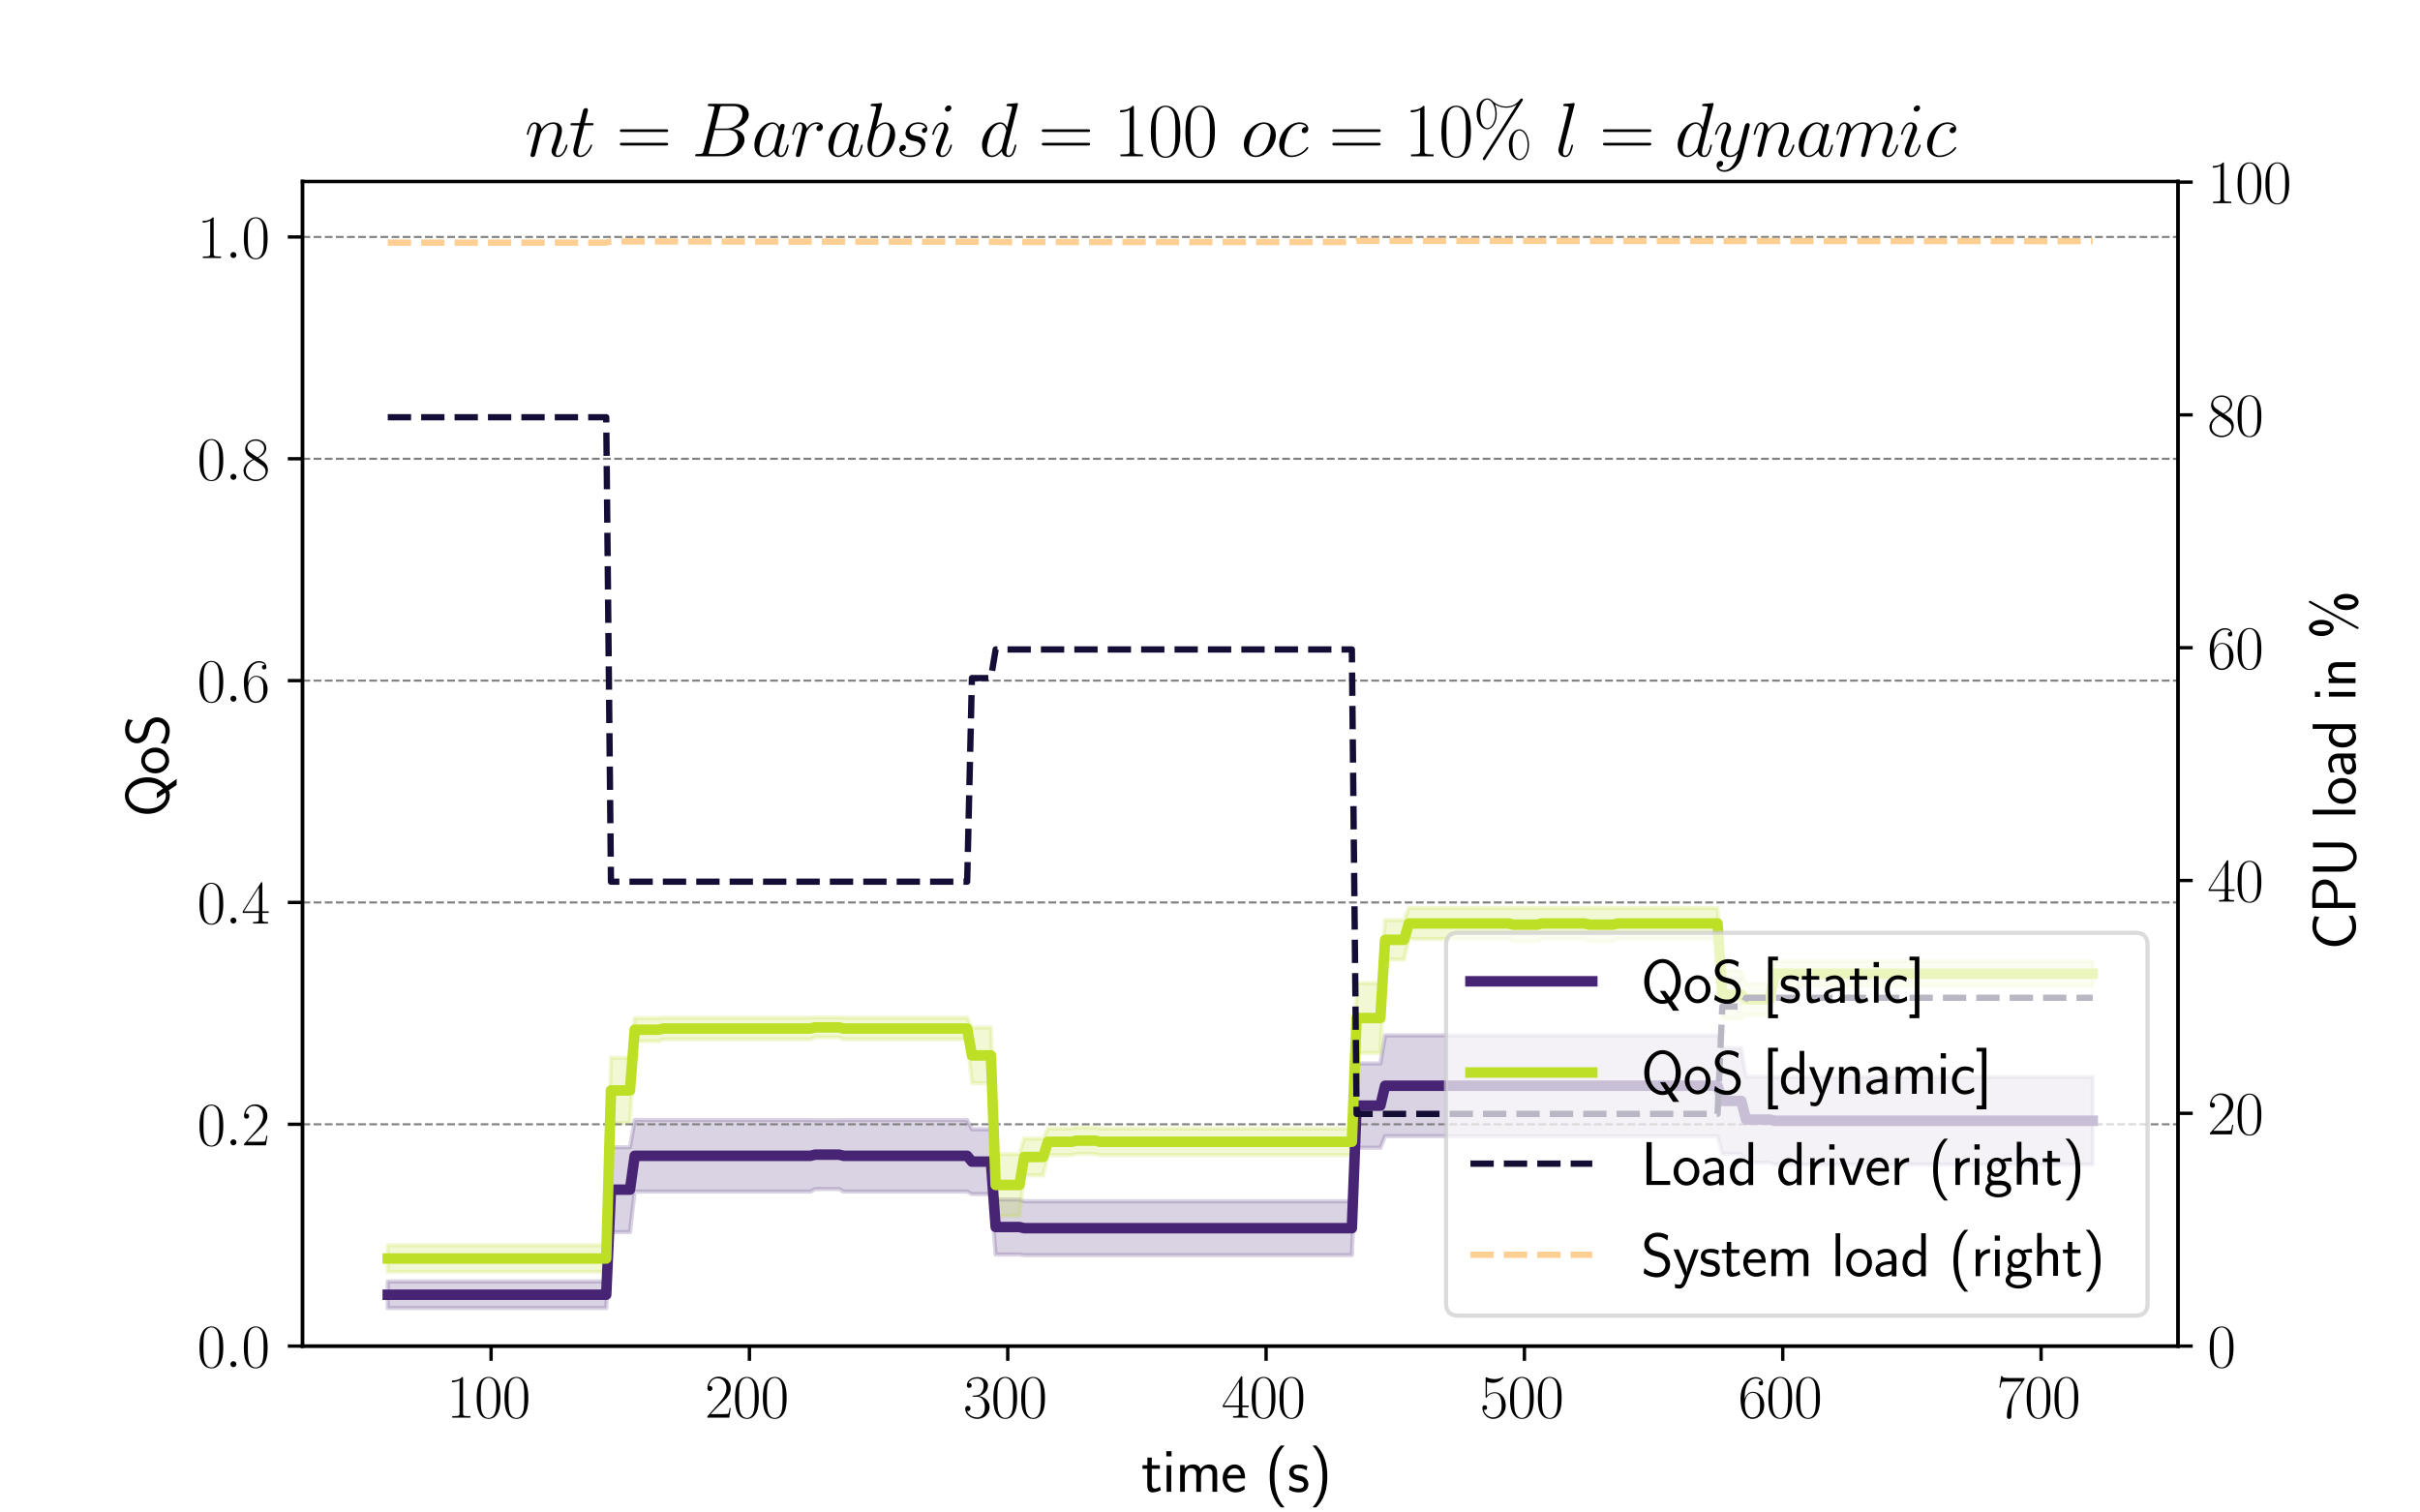 <?xml version="1.0" encoding="utf-8" standalone="no"?>
<!DOCTYPE svg PUBLIC "-//W3C//DTD SVG 1.1//EN"
  "http://www.w3.org/Graphics/SVG/1.1/DTD/svg11.dtd">
<svg xmlns:xlink="http://www.w3.org/1999/xlink" width="576pt" height="360pt" viewBox="0 0 576 360" xmlns="http://www.w3.org/2000/svg" version="1.1">
 <defs>
  <style type="text/css">*{stroke-linejoin: round; stroke-linecap: butt}</style>
 </defs>
 <g id="figure_1">
  <g id="patch_1">
   <path d="M 0 360 
L 576 360 
L 576 0 
L 0 0 
z
" style="fill: #ffffff"/>
  </g>
  <g id="axes_1">
   <g id="patch_2">
    <path d="M 72 320.4 
L 518.4 320.4 
L 518.4 43.2 
L 72 43.2 
z
" style="fill: #ffffff"/>
   </g>
   <g id="PolyCollection_1">
    <defs>
     <path id="m31e1183367" d="M 92.291 -48.659 
L 92.291 -54.995 
L 93.421 -54.995 
L 94.552 -54.995 
L 95.682 -54.995 
L 96.813 -54.995 
L 97.943 -54.995 
L 99.073 -54.995 
L 100.204 -54.995 
L 101.334 -54.995 
L 102.465 -54.995 
L 103.595 -54.995 
L 104.725 -54.995 
L 105.856 -54.995 
L 106.986 -54.995 
L 108.117 -54.995 
L 109.247 -54.995 
L 110.378 -54.995 
L 111.508 -54.995 
L 112.638 -54.995 
L 113.769 -54.995 
L 114.899 -54.995 
L 116.03 -54.995 
L 117.16 -54.995 
L 118.29 -54.995 
L 119.421 -54.995 
L 120.551 -54.995 
L 121.682 -54.995 
L 122.812 -54.995 
L 123.942 -54.995 
L 125.073 -54.995 
L 126.203 -54.995 
L 127.334 -54.995 
L 128.464 -54.995 
L 129.595 -54.995 
L 130.725 -54.995 
L 131.855 -54.995 
L 132.986 -54.995 
L 134.116 -54.995 
L 135.247 -54.995 
L 136.377 -54.995 
L 137.507 -54.995 
L 138.638 -54.995 
L 139.768 -54.995 
L 140.899 -54.995 
L 142.029 -54.995 
L 143.159 -54.995 
L 144.29 -54.995 
L 145.42 -86.939 
L 146.551 -86.939 
L 147.681 -86.939 
L 148.812 -86.939 
L 149.942 -86.939 
L 151.072 -93.415 
L 152.203 -93.415 
L 153.333 -93.415 
L 154.464 -93.415 
L 155.594 -93.415 
L 156.724 -93.415 
L 157.855 -93.415 
L 158.985 -93.415 
L 160.116 -93.415 
L 161.246 -93.415 
L 162.376 -93.415 
L 163.507 -93.415 
L 164.637 -93.415 
L 165.768 -93.415 
L 166.898 -93.415 
L 168.029 -93.415 
L 169.159 -93.415 
L 170.289 -93.415 
L 171.42 -93.415 
L 172.55 -93.415 
L 173.681 -93.415 
L 174.811 -93.415 
L 175.941 -93.415 
L 177.072 -93.415 
L 178.202 -93.415 
L 179.333 -93.415 
L 180.463 -93.415 
L 181.594 -93.415 
L 182.724 -93.415 
L 183.854 -93.415 
L 184.985 -93.415 
L 186.115 -93.415 
L 187.246 -93.415 
L 188.376 -93.415 
L 189.506 -93.415 
L 190.637 -93.415 
L 191.767 -93.415 
L 192.898 -93.415 
L 194.028 -93.371 
L 195.158 -93.371 
L 196.289 -93.371 
L 197.419 -93.371 
L 198.55 -93.371 
L 199.68 -93.371 
L 200.811 -93.415 
L 201.941 -93.415 
L 203.071 -93.415 
L 204.202 -93.415 
L 205.332 -93.415 
L 206.463 -93.415 
L 207.593 -93.415 
L 208.723 -93.415 
L 209.854 -93.415 
L 210.984 -93.415 
L 212.115 -93.415 
L 213.245 -93.415 
L 214.375 -93.415 
L 215.506 -93.415 
L 216.636 -93.415 
L 217.767 -93.415 
L 218.897 -93.415 
L 220.028 -93.415 
L 221.158 -93.415 
L 222.288 -93.415 
L 223.419 -93.415 
L 224.549 -93.415 
L 225.68 -93.415 
L 226.81 -93.415 
L 227.94 -93.415 
L 229.071 -93.415 
L 230.201 -93.415 
L 231.332 -91.231 
L 232.462 -91.231 
L 233.593 -91.231 
L 234.723 -91.231 
L 235.853 -91.231 
L 236.984 -74.498 
L 238.114 -74.498 
L 239.245 -74.498 
L 240.375 -74.498 
L 241.505 -74.498 
L 242.636 -74.498 
L 243.766 -74.074 
L 244.897 -74.074 
L 246.027 -74.074 
L 247.157 -74.074 
L 248.288 -74.074 
L 249.418 -74.074 
L 250.549 -74.074 
L 251.679 -74.074 
L 252.81 -74.074 
L 253.94 -74.074 
L 255.07 -74.074 
L 256.201 -74.074 
L 257.331 -74.074 
L 258.462 -74.074 
L 259.592 -74.074 
L 260.722 -74.074 
L 261.853 -74.074 
L 262.983 -74.074 
L 264.114 -74.074 
L 265.244 -74.074 
L 266.374 -74.074 
L 267.505 -74.074 
L 268.635 -74.074 
L 269.766 -74.074 
L 270.896 -74.074 
L 272.027 -74.074 
L 273.157 -74.074 
L 274.287 -74.074 
L 275.418 -74.074 
L 276.548 -74.074 
L 277.679 -74.074 
L 278.809 -74.074 
L 279.939 -74.074 
L 281.07 -74.074 
L 282.2 -74.074 
L 283.331 -74.074 
L 284.461 -74.074 
L 285.591 -74.074 
L 286.722 -74.074 
L 287.852 -74.074 
L 288.983 -74.074 
L 290.113 -74.074 
L 291.244 -74.074 
L 292.374 -74.074 
L 293.504 -74.074 
L 294.635 -74.074 
L 295.765 -74.074 
L 296.896 -74.074 
L 298.026 -74.074 
L 299.156 -74.074 
L 300.287 -74.074 
L 301.417 -74.074 
L 302.548 -74.074 
L 303.678 -74.074 
L 304.809 -74.074 
L 305.939 -74.074 
L 307.069 -74.074 
L 308.2 -74.074 
L 309.33 -74.074 
L 310.461 -74.074 
L 311.591 -74.074 
L 312.721 -74.074 
L 313.852 -74.074 
L 314.982 -74.074 
L 316.113 -74.074 
L 317.243 -74.074 
L 318.373 -74.074 
L 319.504 -74.074 
L 320.634 -74.074 
L 321.765 -74.074 
L 322.895 -106.879 
L 324.026 -106.879 
L 325.156 -106.879 
L 326.286 -106.879 
L 327.417 -106.879 
L 328.547 -106.879 
L 329.678 -113.556 
L 330.808 -113.556 
L 331.938 -113.556 
L 333.069 -113.556 
L 334.199 -113.556 
L 335.33 -113.556 
L 336.46 -113.556 
L 337.59 -113.556 
L 338.721 -113.556 
L 339.851 -113.556 
L 340.982 -113.556 
L 342.112 -113.556 
L 343.243 -113.556 
L 344.373 -113.556 
L 345.503 -113.556 
L 346.634 -113.556 
L 347.764 -113.556 
L 348.895 -113.556 
L 350.025 -113.556 
L 351.155 -113.556 
L 352.286 -113.556 
L 353.416 -113.556 
L 354.547 -113.556 
L 355.677 -113.556 
L 356.807 -113.556 
L 357.938 -113.556 
L 359.068 -113.556 
L 360.199 -113.556 
L 361.329 -113.556 
L 362.46 -113.556 
L 363.59 -113.556 
L 364.72 -113.556 
L 365.851 -113.556 
L 366.981 -113.556 
L 368.112 -113.556 
L 369.242 -113.556 
L 370.372 -113.556 
L 371.503 -113.556 
L 372.633 -113.556 
L 373.764 -113.556 
L 374.894 -113.556 
L 376.025 -113.556 
L 377.155 -113.556 
L 378.285 -113.556 
L 379.416 -113.556 
L 380.546 -113.556 
L 381.677 -113.556 
L 382.807 -113.556 
L 383.937 -113.556 
L 385.068 -113.556 
L 386.198 -113.556 
L 387.329 -113.556 
L 388.459 -113.556 
L 389.589 -113.556 
L 390.72 -113.556 
L 391.85 -113.556 
L 392.981 -113.556 
L 394.111 -113.556 
L 395.242 -113.556 
L 396.372 -113.556 
L 397.502 -113.556 
L 398.633 -113.556 
L 399.763 -113.556 
L 400.894 -113.556 
L 402.024 -113.556 
L 403.154 -113.556 
L 404.285 -113.556 
L 405.415 -113.556 
L 406.546 -113.556 
L 407.676 -113.556 
L 408.806 -113.556 
L 409.937 -110.564 
L 411.067 -110.564 
L 412.198 -110.564 
L 413.328 -110.564 
L 414.459 -110.564 
L 415.589 -103.75 
L 416.719 -103.75 
L 417.85 -103.75 
L 418.98 -103.75 
L 420.111 -103.75 
L 421.241 -103.75 
L 422.371 -103.664 
L 423.502 -103.664 
L 424.632 -103.664 
L 425.763 -103.664 
L 426.893 -103.664 
L 428.024 -103.664 
L 429.154 -103.664 
L 430.284 -103.664 
L 431.415 -103.664 
L 432.545 -103.664 
L 433.676 -103.664 
L 434.806 -103.664 
L 435.936 -103.664 
L 437.067 -103.664 
L 438.197 -103.664 
L 439.328 -103.664 
L 440.458 -103.664 
L 441.588 -103.664 
L 442.719 -103.664 
L 443.849 -103.664 
L 444.98 -103.664 
L 446.11 -103.664 
L 447.241 -103.664 
L 448.371 -103.664 
L 449.501 -103.664 
L 450.632 -103.664 
L 451.762 -103.664 
L 452.893 -103.664 
L 454.023 -103.664 
L 455.153 -103.664 
L 456.284 -103.664 
L 457.414 -103.664 
L 458.545 -103.664 
L 459.675 -103.664 
L 460.805 -103.664 
L 461.936 -103.664 
L 463.066 -103.664 
L 464.197 -103.664 
L 465.327 -103.664 
L 466.458 -103.664 
L 467.588 -103.664 
L 468.718 -103.664 
L 469.849 -103.664 
L 470.979 -103.664 
L 472.11 -103.664 
L 473.24 -103.664 
L 474.37 -103.664 
L 475.501 -103.664 
L 476.631 -103.664 
L 477.762 -103.664 
L 478.892 -103.664 
L 480.022 -103.664 
L 481.153 -103.664 
L 482.283 -103.664 
L 483.414 -103.664 
L 484.544 -103.664 
L 485.675 -103.664 
L 486.805 -103.664 
L 487.935 -103.664 
L 489.066 -103.664 
L 490.196 -103.664 
L 491.327 -103.664 
L 492.457 -103.664 
L 493.587 -103.664 
L 494.718 -103.664 
L 495.848 -103.664 
L 496.979 -103.664 
L 498.109 -103.664 
L 498.109 -82.803 
L 498.109 -82.803 
L 496.979 -82.803 
L 495.848 -82.803 
L 494.718 -82.803 
L 493.587 -82.803 
L 492.457 -82.803 
L 491.327 -82.803 
L 490.196 -82.803 
L 489.066 -82.803 
L 487.935 -82.803 
L 486.805 -82.803 
L 485.675 -82.803 
L 484.544 -82.803 
L 483.414 -82.803 
L 482.283 -82.803 
L 481.153 -82.803 
L 480.022 -82.803 
L 478.892 -82.803 
L 477.762 -82.803 
L 476.631 -82.803 
L 475.501 -82.803 
L 474.37 -82.803 
L 473.24 -82.803 
L 472.11 -82.803 
L 470.979 -82.803 
L 469.849 -82.803 
L 468.718 -82.803 
L 467.588 -82.803 
L 466.458 -82.803 
L 465.327 -82.803 
L 464.197 -82.803 
L 463.066 -82.803 
L 461.936 -82.803 
L 460.805 -82.803 
L 459.675 -82.803 
L 458.545 -82.803 
L 457.414 -82.803 
L 456.284 -82.803 
L 455.153 -82.803 
L 454.023 -82.803 
L 452.893 -82.803 
L 451.762 -82.803 
L 450.632 -82.803 
L 449.501 -82.803 
L 448.371 -82.803 
L 447.241 -82.803 
L 446.11 -82.803 
L 444.98 -82.803 
L 443.849 -82.803 
L 442.719 -82.803 
L 441.588 -82.803 
L 440.458 -82.803 
L 439.328 -82.803 
L 438.197 -82.803 
L 437.067 -82.803 
L 435.936 -82.803 
L 434.806 -82.803 
L 433.676 -82.803 
L 432.545 -82.803 
L 431.415 -82.803 
L 430.284 -82.803 
L 429.154 -82.803 
L 428.024 -82.803 
L 426.893 -82.803 
L 425.763 -82.803 
L 424.632 -82.803 
L 423.502 -82.803 
L 422.371 -82.803 
L 421.241 -83.273 
L 420.111 -83.273 
L 418.98 -83.273 
L 417.85 -83.273 
L 416.719 -83.273 
L 415.589 -83.273 
L 414.459 -85.352 
L 413.328 -85.352 
L 412.198 -85.352 
L 411.067 -85.352 
L 409.937 -85.352 
L 408.806 -89.585 
L 407.676 -89.585 
L 406.546 -89.585 
L 405.415 -89.585 
L 404.285 -89.585 
L 403.154 -89.585 
L 402.024 -89.585 
L 400.894 -89.585 
L 399.763 -89.585 
L 398.633 -89.585 
L 397.502 -89.585 
L 396.372 -89.585 
L 395.242 -89.585 
L 394.111 -89.585 
L 392.981 -89.585 
L 391.85 -89.585 
L 390.72 -89.585 
L 389.589 -89.585 
L 388.459 -89.585 
L 387.329 -89.585 
L 386.198 -89.585 
L 385.068 -89.585 
L 383.937 -89.585 
L 382.807 -89.585 
L 381.677 -89.585 
L 380.546 -89.585 
L 379.416 -89.585 
L 378.285 -89.585 
L 377.155 -89.585 
L 376.025 -89.585 
L 374.894 -89.585 
L 373.764 -89.585 
L 372.633 -89.585 
L 371.503 -89.585 
L 370.372 -89.585 
L 369.242 -89.585 
L 368.112 -89.585 
L 366.981 -89.585 
L 365.851 -89.585 
L 364.72 -89.585 
L 363.59 -89.585 
L 362.46 -89.585 
L 361.329 -89.585 
L 360.199 -89.585 
L 359.068 -89.585 
L 357.938 -89.585 
L 356.807 -89.585 
L 355.677 -89.585 
L 354.547 -89.585 
L 353.416 -89.585 
L 352.286 -89.585 
L 351.155 -89.585 
L 350.025 -89.585 
L 348.895 -89.585 
L 347.764 -89.585 
L 346.634 -89.585 
L 345.503 -89.585 
L 344.373 -89.585 
L 343.243 -89.585 
L 342.112 -89.585 
L 340.982 -89.585 
L 339.851 -89.585 
L 338.721 -89.585 
L 337.59 -89.585 
L 336.46 -89.585 
L 335.33 -89.585 
L 334.199 -89.585 
L 333.069 -89.585 
L 331.938 -89.585 
L 330.808 -89.585 
L 329.678 -89.585 
L 328.547 -86.815 
L 327.417 -86.815 
L 326.286 -86.815 
L 325.156 -86.815 
L 324.026 -86.815 
L 322.895 -86.815 
L 321.765 -61.26 
L 320.634 -61.26 
L 319.504 -61.26 
L 318.373 -61.26 
L 317.243 -61.26 
L 316.113 -61.26 
L 314.982 -61.26 
L 313.852 -61.26 
L 312.721 -61.26 
L 311.591 -61.26 
L 310.461 -61.26 
L 309.33 -61.26 
L 308.2 -61.26 
L 307.069 -61.26 
L 305.939 -61.26 
L 304.809 -61.26 
L 303.678 -61.26 
L 302.548 -61.26 
L 301.417 -61.26 
L 300.287 -61.26 
L 299.156 -61.26 
L 298.026 -61.26 
L 296.896 -61.26 
L 295.765 -61.26 
L 294.635 -61.26 
L 293.504 -61.26 
L 292.374 -61.26 
L 291.244 -61.26 
L 290.113 -61.26 
L 288.983 -61.26 
L 287.852 -61.26 
L 286.722 -61.26 
L 285.591 -61.26 
L 284.461 -61.26 
L 283.331 -61.26 
L 282.2 -61.26 
L 281.07 -61.26 
L 279.939 -61.26 
L 278.809 -61.26 
L 277.679 -61.26 
L 276.548 -61.26 
L 275.418 -61.26 
L 274.287 -61.26 
L 273.157 -61.26 
L 272.027 -61.26 
L 270.896 -61.26 
L 269.766 -61.26 
L 268.635 -61.26 
L 267.505 -61.26 
L 266.374 -61.26 
L 265.244 -61.26 
L 264.114 -61.26 
L 262.983 -61.26 
L 261.853 -61.26 
L 260.722 -61.26 
L 259.592 -61.26 
L 258.462 -61.26 
L 257.331 -61.26 
L 256.201 -61.26 
L 255.07 -61.26 
L 253.94 -61.26 
L 252.81 -61.26 
L 251.679 -61.26 
L 250.549 -61.26 
L 249.418 -61.26 
L 248.288 -61.26 
L 247.157 -61.26 
L 246.027 -61.26 
L 244.897 -61.26 
L 243.766 -61.26 
L 242.636 -61.393 
L 241.505 -61.393 
L 240.375 -61.393 
L 239.245 -61.393 
L 238.114 -61.393 
L 236.984 -61.393 
L 235.853 -75.783 
L 234.723 -75.783 
L 233.593 -75.783 
L 232.462 -75.783 
L 231.332 -75.783 
L 230.201 -76.379 
L 229.071 -76.379 
L 227.94 -76.379 
L 226.81 -76.379 
L 225.68 -76.379 
L 224.549 -76.379 
L 223.419 -76.379 
L 222.288 -76.379 
L 221.158 -76.379 
L 220.028 -76.379 
L 218.897 -76.379 
L 217.767 -76.379 
L 216.636 -76.379 
L 215.506 -76.379 
L 214.375 -76.379 
L 213.245 -76.379 
L 212.115 -76.379 
L 210.984 -76.379 
L 209.854 -76.379 
L 208.723 -76.379 
L 207.593 -76.379 
L 206.463 -76.379 
L 205.332 -76.379 
L 204.202 -76.379 
L 203.071 -76.379 
L 201.941 -76.379 
L 200.811 -76.379 
L 199.68 -76.978 
L 198.55 -76.978 
L 197.419 -76.978 
L 196.289 -76.978 
L 195.158 -76.978 
L 194.028 -76.978 
L 192.898 -76.379 
L 191.767 -76.379 
L 190.637 -76.379 
L 189.506 -76.379 
L 188.376 -76.379 
L 187.246 -76.379 
L 186.115 -76.379 
L 184.985 -76.379 
L 183.854 -76.379 
L 182.724 -76.379 
L 181.594 -76.379 
L 180.463 -76.379 
L 179.333 -76.379 
L 178.202 -76.379 
L 177.072 -76.379 
L 175.941 -76.379 
L 174.811 -76.379 
L 173.681 -76.379 
L 172.55 -76.379 
L 171.42 -76.379 
L 170.289 -76.379 
L 169.159 -76.379 
L 168.029 -76.379 
L 166.898 -76.379 
L 165.768 -76.379 
L 164.637 -76.379 
L 163.507 -76.379 
L 162.376 -76.379 
L 161.246 -76.379 
L 160.116 -76.379 
L 158.985 -76.379 
L 157.855 -76.379 
L 156.724 -76.379 
L 155.594 -76.379 
L 154.464 -76.379 
L 153.333 -76.379 
L 152.203 -76.379 
L 151.072 -76.379 
L 149.942 -66.737 
L 148.812 -66.737 
L 147.681 -66.737 
L 146.551 -66.737 
L 145.42 -66.737 
L 144.29 -48.659 
L 143.159 -48.659 
L 142.029 -48.659 
L 140.899 -48.659 
L 139.768 -48.659 
L 138.638 -48.659 
L 137.507 -48.659 
L 136.377 -48.659 
L 135.247 -48.659 
L 134.116 -48.659 
L 132.986 -48.659 
L 131.855 -48.659 
L 130.725 -48.659 
L 129.595 -48.659 
L 128.464 -48.659 
L 127.334 -48.659 
L 126.203 -48.659 
L 125.073 -48.659 
L 123.942 -48.659 
L 122.812 -48.659 
L 121.682 -48.659 
L 120.551 -48.659 
L 119.421 -48.659 
L 118.29 -48.659 
L 117.16 -48.659 
L 116.03 -48.659 
L 114.899 -48.659 
L 113.769 -48.659 
L 112.638 -48.659 
L 111.508 -48.659 
L 110.378 -48.659 
L 109.247 -48.659 
L 108.117 -48.659 
L 106.986 -48.659 
L 105.856 -48.659 
L 104.725 -48.659 
L 103.595 -48.659 
L 102.465 -48.659 
L 101.334 -48.659 
L 100.204 -48.659 
L 99.073 -48.659 
L 97.943 -48.659 
L 96.813 -48.659 
L 95.682 -48.659 
L 94.552 -48.659 
L 93.421 -48.659 
L 92.291 -48.659 
z
" style="stroke: #482475; stroke-opacity: 0.2"/>
    </defs>
    <g clip-path="url(#pd809e75470)">
     <use xlink:href="#m31e1183367" x="0" y="360" style="fill: #482475; fill-opacity: 0.2; stroke: #482475; stroke-opacity: 0.2"/>
    </g>
   </g>
   <g id="PolyCollection_2">
    <defs>
     <path id="m2c7e59e21f" d="M 92.291 -57.263 
L 92.291 -63.621 
L 93.421 -63.621 
L 94.552 -63.621 
L 95.682 -63.621 
L 96.813 -63.621 
L 97.943 -63.621 
L 99.073 -63.621 
L 100.204 -63.621 
L 101.334 -63.621 
L 102.465 -63.621 
L 103.595 -63.621 
L 104.725 -63.621 
L 105.856 -63.621 
L 106.986 -63.621 
L 108.117 -63.621 
L 109.247 -63.621 
L 110.378 -63.621 
L 111.508 -63.621 
L 112.638 -63.621 
L 113.769 -63.621 
L 114.899 -63.621 
L 116.03 -63.621 
L 117.16 -63.621 
L 118.29 -63.621 
L 119.421 -63.621 
L 120.551 -63.621 
L 121.682 -63.621 
L 122.812 -63.621 
L 123.942 -63.621 
L 125.073 -63.621 
L 126.203 -63.621 
L 127.334 -63.621 
L 128.464 -63.621 
L 129.595 -63.621 
L 130.725 -63.621 
L 131.855 -63.621 
L 132.986 -63.621 
L 134.116 -63.621 
L 135.247 -63.621 
L 136.377 -63.621 
L 137.507 -63.621 
L 138.638 -63.621 
L 139.768 -63.621 
L 140.899 -63.621 
L 142.029 -63.621 
L 143.159 -63.621 
L 144.29 -63.621 
L 145.42 -108.242 
L 146.551 -108.242 
L 147.681 -108.242 
L 148.812 -108.242 
L 149.942 -108.242 
L 151.072 -117.665 
L 152.203 -117.665 
L 153.333 -117.665 
L 154.464 -117.665 
L 155.594 -117.665 
L 156.724 -117.665 
L 157.855 -117.774 
L 158.985 -117.774 
L 160.116 -117.774 
L 161.246 -117.774 
L 162.376 -117.774 
L 163.507 -117.774 
L 164.637 -117.774 
L 165.768 -117.774 
L 166.898 -117.774 
L 168.029 -117.774 
L 169.159 -117.774 
L 170.289 -117.774 
L 171.42 -117.774 
L 172.55 -117.774 
L 173.681 -117.774 
L 174.811 -117.774 
L 175.941 -117.774 
L 177.072 -117.774 
L 178.202 -117.774 
L 179.333 -117.774 
L 180.463 -117.774 
L 181.594 -117.774 
L 182.724 -117.774 
L 183.854 -117.774 
L 184.985 -117.774 
L 186.115 -117.774 
L 187.246 -117.774 
L 188.376 -117.774 
L 189.506 -117.774 
L 190.637 -117.774 
L 191.767 -117.774 
L 192.898 -117.774 
L 194.028 -117.841 
L 195.158 -117.841 
L 196.289 -117.841 
L 197.419 -117.841 
L 198.55 -117.841 
L 199.68 -117.841 
L 200.811 -117.774 
L 201.941 -117.774 
L 203.071 -117.774 
L 204.202 -117.774 
L 205.332 -117.774 
L 206.463 -117.774 
L 207.593 -117.774 
L 208.723 -117.774 
L 209.854 -117.774 
L 210.984 -117.774 
L 212.115 -117.774 
L 213.245 -117.774 
L 214.375 -117.774 
L 215.506 -117.774 
L 216.636 -117.774 
L 217.767 -117.774 
L 218.897 -117.774 
L 220.028 -117.774 
L 221.158 -117.774 
L 222.288 -117.774 
L 223.419 -117.774 
L 224.549 -117.774 
L 225.68 -117.774 
L 226.81 -117.774 
L 227.94 -117.774 
L 229.071 -117.774 
L 230.201 -117.774 
L 231.332 -115.417 
L 232.462 -115.417 
L 233.593 -115.417 
L 234.723 -115.417 
L 235.853 -115.417 
L 236.984 -85.304 
L 238.114 -85.304 
L 239.245 -85.304 
L 240.375 -85.304 
L 241.505 -85.304 
L 242.636 -85.304 
L 243.766 -89.004 
L 244.897 -89.004 
L 246.027 -89.004 
L 247.157 -89.004 
L 248.288 -89.004 
L 249.418 -91.41 
L 250.549 -91.41 
L 251.679 -91.41 
L 252.81 -91.41 
L 253.94 -91.41 
L 255.07 -91.41 
L 256.201 -91.677 
L 257.331 -91.677 
L 258.462 -91.677 
L 259.592 -91.677 
L 260.722 -91.677 
L 261.853 -91.41 
L 262.983 -91.41 
L 264.114 -91.41 
L 265.244 -91.41 
L 266.374 -91.41 
L 267.505 -91.41 
L 268.635 -91.41 
L 269.766 -91.41 
L 270.896 -91.41 
L 272.027 -91.41 
L 273.157 -91.41 
L 274.287 -91.41 
L 275.418 -91.41 
L 276.548 -91.41 
L 277.679 -91.41 
L 278.809 -91.41 
L 279.939 -91.41 
L 281.07 -91.41 
L 282.2 -91.41 
L 283.331 -91.41 
L 284.461 -91.41 
L 285.591 -91.41 
L 286.722 -91.41 
L 287.852 -91.41 
L 288.983 -91.41 
L 290.113 -91.41 
L 291.244 -91.41 
L 292.374 -91.41 
L 293.504 -91.41 
L 294.635 -91.41 
L 295.765 -91.41 
L 296.896 -91.41 
L 298.026 -91.41 
L 299.156 -91.41 
L 300.287 -91.41 
L 301.417 -91.41 
L 302.548 -91.41 
L 303.678 -91.41 
L 304.809 -91.41 
L 305.939 -91.41 
L 307.069 -91.41 
L 308.2 -91.41 
L 309.33 -91.41 
L 310.461 -91.41 
L 311.591 -91.41 
L 312.721 -91.41 
L 313.852 -91.41 
L 314.982 -91.41 
L 316.113 -91.41 
L 317.243 -91.41 
L 318.373 -91.41 
L 319.504 -91.41 
L 320.634 -91.41 
L 321.765 -91.41 
L 322.895 -125.991 
L 324.026 -125.991 
L 325.156 -125.991 
L 326.286 -125.991 
L 327.417 -125.991 
L 328.547 -125.991 
L 329.678 -141 
L 330.808 -141 
L 331.938 -141 
L 333.069 -141 
L 334.199 -141 
L 335.33 -143.894 
L 336.46 -143.894 
L 337.59 -143.894 
L 338.721 -143.894 
L 339.851 -143.894 
L 340.982 -143.894 
L 342.112 -143.894 
L 343.243 -143.894 
L 344.373 -143.894 
L 345.503 -143.894 
L 346.634 -143.894 
L 347.764 -143.894 
L 348.895 -143.894 
L 350.025 -143.894 
L 351.155 -143.894 
L 352.286 -143.894 
L 353.416 -143.894 
L 354.547 -143.894 
L 355.677 -143.894 
L 356.807 -143.894 
L 357.938 -143.894 
L 359.068 -143.894 
L 360.199 -143.915 
L 361.329 -143.915 
L 362.46 -143.915 
L 363.59 -143.915 
L 364.72 -143.915 
L 365.851 -143.915 
L 366.981 -143.894 
L 368.112 -143.894 
L 369.242 -143.894 
L 370.372 -143.894 
L 371.503 -143.894 
L 372.633 -143.894 
L 373.764 -143.894 
L 374.894 -143.894 
L 376.025 -143.894 
L 377.155 -143.894 
L 378.285 -143.915 
L 379.416 -143.915 
L 380.546 -143.915 
L 381.677 -143.915 
L 382.807 -143.915 
L 383.937 -143.915 
L 385.068 -143.894 
L 386.198 -143.894 
L 387.329 -143.894 
L 388.459 -143.894 
L 389.589 -143.894 
L 390.72 -143.894 
L 391.85 -143.894 
L 392.981 -143.894 
L 394.111 -143.894 
L 395.242 -143.894 
L 396.372 -143.894 
L 397.502 -143.894 
L 398.633 -143.894 
L 399.763 -143.894 
L 400.894 -143.894 
L 402.024 -143.894 
L 403.154 -143.894 
L 404.285 -143.894 
L 405.415 -143.894 
L 406.546 -143.894 
L 407.676 -143.894 
L 408.806 -143.894 
L 409.937 -128.964 
L 411.067 -128.964 
L 412.198 -128.964 
L 413.328 -128.964 
L 414.459 -128.964 
L 415.589 -125.878 
L 416.719 -125.878 
L 417.85 -125.878 
L 418.98 -125.878 
L 420.111 -125.878 
L 421.241 -125.878 
L 422.371 -131.247 
L 423.502 -131.247 
L 424.632 -131.247 
L 425.763 -131.247 
L 426.893 -131.247 
L 428.024 -131.247 
L 429.154 -131.247 
L 430.284 -131.247 
L 431.415 -131.247 
L 432.545 -131.247 
L 433.676 -131.247 
L 434.806 -131.247 
L 435.936 -131.247 
L 437.067 -131.247 
L 438.197 -131.247 
L 439.328 -131.247 
L 440.458 -131.247 
L 441.588 -131.247 
L 442.719 -131.247 
L 443.849 -131.247 
L 444.98 -131.247 
L 446.11 -131.247 
L 447.241 -131.247 
L 448.371 -131.247 
L 449.501 -131.247 
L 450.632 -131.247 
L 451.762 -131.247 
L 452.893 -131.247 
L 454.023 -131.247 
L 455.153 -131.247 
L 456.284 -131.247 
L 457.414 -131.247 
L 458.545 -131.247 
L 459.675 -131.247 
L 460.805 -131.247 
L 461.936 -131.247 
L 463.066 -131.247 
L 464.197 -131.247 
L 465.327 -131.247 
L 466.458 -131.247 
L 467.588 -131.247 
L 468.718 -131.247 
L 469.849 -131.247 
L 470.979 -131.247 
L 472.11 -131.247 
L 473.24 -131.247 
L 474.37 -131.247 
L 475.501 -131.247 
L 476.631 -131.247 
L 477.762 -131.247 
L 478.892 -131.247 
L 480.022 -131.247 
L 481.153 -131.247 
L 482.283 -131.247 
L 483.414 -131.247 
L 484.544 -131.247 
L 485.675 -131.247 
L 486.805 -131.247 
L 487.935 -131.247 
L 489.066 -131.247 
L 490.196 -131.247 
L 491.327 -131.247 
L 492.457 -131.247 
L 493.587 -131.247 
L 494.718 -131.247 
L 495.848 -131.247 
L 496.979 -131.247 
L 498.109 -131.247 
L 498.109 -125.25 
L 498.109 -125.25 
L 496.979 -125.25 
L 495.848 -125.25 
L 494.718 -125.25 
L 493.587 -125.25 
L 492.457 -125.25 
L 491.327 -125.25 
L 490.196 -125.25 
L 489.066 -125.25 
L 487.935 -125.25 
L 486.805 -125.25 
L 485.675 -125.25 
L 484.544 -125.25 
L 483.414 -125.25 
L 482.283 -125.25 
L 481.153 -125.25 
L 480.022 -125.25 
L 478.892 -125.25 
L 477.762 -125.25 
L 476.631 -125.25 
L 475.501 -125.25 
L 474.37 -125.25 
L 473.24 -125.25 
L 472.11 -125.25 
L 470.979 -125.25 
L 469.849 -125.25 
L 468.718 -125.25 
L 467.588 -125.25 
L 466.458 -125.25 
L 465.327 -125.25 
L 464.197 -125.25 
L 463.066 -125.25 
L 461.936 -125.25 
L 460.805 -125.25 
L 459.675 -125.25 
L 458.545 -125.25 
L 457.414 -125.25 
L 456.284 -125.25 
L 455.153 -125.25 
L 454.023 -125.25 
L 452.893 -125.25 
L 451.762 -125.25 
L 450.632 -125.25 
L 449.501 -125.25 
L 448.371 -125.25 
L 447.241 -125.25 
L 446.11 -125.25 
L 444.98 -125.25 
L 443.849 -125.25 
L 442.719 -125.25 
L 441.588 -125.25 
L 440.458 -125.25 
L 439.328 -125.25 
L 438.197 -125.25 
L 437.067 -125.25 
L 435.936 -125.25 
L 434.806 -125.25 
L 433.676 -125.25 
L 432.545 -125.25 
L 431.415 -125.25 
L 430.284 -125.25 
L 429.154 -125.25 
L 428.024 -125.25 
L 426.893 -125.25 
L 425.763 -125.25 
L 424.632 -125.25 
L 423.502 -125.25 
L 422.371 -125.25 
L 421.241 -118.392 
L 420.111 -118.392 
L 418.98 -118.392 
L 417.85 -118.392 
L 416.719 -118.392 
L 415.589 -118.392 
L 414.459 -117.529 
L 413.328 -117.529 
L 412.198 -117.529 
L 411.067 -117.529 
L 409.937 -117.529 
L 408.806 -136.502 
L 407.676 -136.502 
L 406.546 -136.502 
L 405.415 -136.502 
L 404.285 -136.502 
L 403.154 -136.502 
L 402.024 -136.502 
L 400.894 -136.502 
L 399.763 -136.502 
L 398.633 -136.502 
L 397.502 -136.502 
L 396.372 -136.502 
L 395.242 -136.502 
L 394.111 -136.502 
L 392.981 -136.502 
L 391.85 -136.502 
L 390.72 -136.502 
L 389.589 -136.502 
L 388.459 -136.502 
L 387.329 -136.502 
L 386.198 -136.502 
L 385.068 -136.502 
L 383.937 -135.925 
L 382.807 -135.925 
L 381.677 -135.925 
L 380.546 -135.925 
L 379.416 -135.925 
L 378.285 -135.925 
L 377.155 -136.502 
L 376.025 -136.502 
L 374.894 -136.502 
L 373.764 -136.502 
L 372.633 -136.502 
L 371.503 -136.502 
L 370.372 -136.502 
L 369.242 -136.502 
L 368.112 -136.502 
L 366.981 -136.502 
L 365.851 -135.925 
L 364.72 -135.925 
L 363.59 -135.925 
L 362.46 -135.925 
L 361.329 -135.925 
L 360.199 -135.925 
L 359.068 -136.502 
L 357.938 -136.502 
L 356.807 -136.502 
L 355.677 -136.502 
L 354.547 -136.502 
L 353.416 -136.502 
L 352.286 -136.502 
L 351.155 -136.502 
L 350.025 -136.502 
L 348.895 -136.502 
L 347.764 -136.502 
L 346.634 -136.502 
L 345.503 -136.502 
L 344.373 -136.502 
L 343.243 -136.502 
L 342.112 -136.502 
L 340.982 -136.502 
L 339.851 -136.502 
L 338.721 -136.502 
L 337.59 -136.502 
L 336.46 -136.502 
L 335.33 -136.502 
L 334.199 -131.614 
L 333.069 -131.614 
L 331.938 -131.614 
L 330.808 -131.614 
L 329.678 -131.614 
L 328.547 -109.386 
L 327.417 -109.386 
L 326.286 -109.386 
L 325.156 -109.386 
L 324.026 -109.386 
L 322.895 -109.386 
L 321.765 -85.052 
L 320.634 -85.052 
L 319.504 -85.052 
L 318.373 -85.052 
L 317.243 -85.052 
L 316.113 -85.052 
L 314.982 -85.052 
L 313.852 -85.052 
L 312.721 -85.052 
L 311.591 -85.052 
L 310.461 -85.052 
L 309.33 -85.052 
L 308.2 -85.052 
L 307.069 -85.052 
L 305.939 -85.052 
L 304.809 -85.052 
L 303.678 -85.052 
L 302.548 -85.052 
L 301.417 -85.052 
L 300.287 -85.052 
L 299.156 -85.052 
L 298.026 -85.052 
L 296.896 -85.052 
L 295.765 -85.052 
L 294.635 -85.052 
L 293.504 -85.052 
L 292.374 -85.052 
L 291.244 -85.052 
L 290.113 -85.052 
L 288.983 -85.052 
L 287.852 -85.052 
L 286.722 -85.052 
L 285.591 -85.052 
L 284.461 -85.052 
L 283.331 -85.052 
L 282.2 -85.052 
L 281.07 -85.052 
L 279.939 -85.052 
L 278.809 -85.052 
L 277.679 -85.052 
L 276.548 -85.052 
L 275.418 -85.052 
L 274.287 -85.052 
L 273.157 -85.052 
L 272.027 -85.052 
L 270.896 -85.052 
L 269.766 -85.052 
L 268.635 -85.052 
L 267.505 -85.052 
L 266.374 -85.052 
L 265.244 -85.052 
L 264.114 -85.052 
L 262.983 -85.052 
L 261.853 -85.052 
L 260.722 -85.341 
L 259.592 -85.341 
L 258.462 -85.341 
L 257.331 -85.341 
L 256.201 -85.341 
L 255.07 -85.052 
L 253.94 -85.052 
L 252.81 -85.052 
L 251.679 -85.052 
L 250.549 -85.052 
L 249.418 -85.052 
L 248.288 -80.233 
L 247.157 -80.233 
L 246.027 -80.233 
L 244.897 -80.233 
L 243.766 -80.233 
L 242.636 -70.595 
L 241.505 -70.595 
L 240.375 -70.595 
L 239.245 -70.595 
L 238.114 -70.595 
L 236.984 -70.595 
L 235.853 -102.175 
L 234.723 -102.175 
L 233.593 -102.175 
L 232.462 -102.175 
L 231.332 -102.175 
L 230.201 -112.6 
L 229.071 -112.6 
L 227.94 -112.6 
L 226.81 -112.6 
L 225.68 -112.6 
L 224.549 -112.6 
L 223.419 -112.6 
L 222.288 -112.6 
L 221.158 -112.6 
L 220.028 -112.6 
L 218.897 -112.6 
L 217.767 -112.6 
L 216.636 -112.6 
L 215.506 -112.6 
L 214.375 -112.6 
L 213.245 -112.6 
L 212.115 -112.6 
L 210.984 -112.6 
L 209.854 -112.6 
L 208.723 -112.6 
L 207.593 -112.6 
L 206.463 -112.6 
L 205.332 -112.6 
L 204.202 -112.6 
L 203.071 -112.6 
L 201.941 -112.6 
L 200.811 -112.6 
L 199.68 -113.089 
L 198.55 -113.089 
L 197.419 -113.089 
L 196.289 -113.089 
L 195.158 -113.089 
L 194.028 -113.089 
L 192.898 -112.6 
L 191.767 -112.6 
L 190.637 -112.6 
L 189.506 -112.6 
L 188.376 -112.6 
L 187.246 -112.6 
L 186.115 -112.6 
L 184.985 -112.6 
L 183.854 -112.6 
L 182.724 -112.6 
L 181.594 -112.6 
L 180.463 -112.6 
L 179.333 -112.6 
L 178.202 -112.6 
L 177.072 -112.6 
L 175.941 -112.6 
L 174.811 -112.6 
L 173.681 -112.6 
L 172.55 -112.6 
L 171.42 -112.6 
L 170.289 -112.6 
L 169.159 -112.6 
L 168.029 -112.6 
L 166.898 -112.6 
L 165.768 -112.6 
L 164.637 -112.6 
L 163.507 -112.6 
L 162.376 -112.6 
L 161.246 -112.6 
L 160.116 -112.6 
L 158.985 -112.6 
L 157.855 -112.6 
L 156.724 -112.153 
L 155.594 -112.153 
L 154.464 -112.153 
L 153.333 -112.153 
L 152.203 -112.153 
L 151.072 -112.153 
L 149.942 -92.677 
L 148.812 -92.677 
L 147.681 -92.677 
L 146.551 -92.677 
L 145.42 -92.677 
L 144.29 -57.263 
L 143.159 -57.263 
L 142.029 -57.263 
L 140.899 -57.263 
L 139.768 -57.263 
L 138.638 -57.263 
L 137.507 -57.263 
L 136.377 -57.263 
L 135.247 -57.263 
L 134.116 -57.263 
L 132.986 -57.263 
L 131.855 -57.263 
L 130.725 -57.263 
L 129.595 -57.263 
L 128.464 -57.263 
L 127.334 -57.263 
L 126.203 -57.263 
L 125.073 -57.263 
L 123.942 -57.263 
L 122.812 -57.263 
L 121.682 -57.263 
L 120.551 -57.263 
L 119.421 -57.263 
L 118.29 -57.263 
L 117.16 -57.263 
L 116.03 -57.263 
L 114.899 -57.263 
L 113.769 -57.263 
L 112.638 -57.263 
L 111.508 -57.263 
L 110.378 -57.263 
L 109.247 -57.263 
L 108.117 -57.263 
L 106.986 -57.263 
L 105.856 -57.263 
L 104.725 -57.263 
L 103.595 -57.263 
L 102.465 -57.263 
L 101.334 -57.263 
L 100.204 -57.263 
L 99.073 -57.263 
L 97.943 -57.263 
L 96.813 -57.263 
L 95.682 -57.263 
L 94.552 -57.263 
L 93.421 -57.263 
L 92.291 -57.263 
z
" style="stroke: #bddf26; stroke-opacity: 0.2"/>
    </defs>
    <g clip-path="url(#pd809e75470)">
     <use xlink:href="#m2c7e59e21f" x="0" y="360" style="fill: #bddf26; fill-opacity: 0.2; stroke: #bddf26; stroke-opacity: 0.2"/>
    </g>
   </g>
   <g id="matplotlib.axis_1">
    <g id="xtick_1">
     <g id="line2d_1">
      <defs>
       <path id="md9f8e26404" d="M 0 0 
L 0 3.5 
" style="stroke: #000000; stroke-width: 0.8"/>
      </defs>
      <g>
       <use xlink:href="#md9f8e26404" x="116.886" y="320.4" style="stroke: #000000; stroke-width: 0.8"/>
      </g>
     </g>
     <g id="text_1">
      <!-- $\mathdefault{100}$ -->
      <g transform="translate(106.277 337.432) scale(0.145 -0.145)">
       <defs>
        <path id="CMR17-31" d="M 1702 4058 
C 1702 4192 1696 4192 1606 4192 
C 1357 3916 979 3827 621 3827 
C 602 3827 570 3827 563 3808 
C 557 3795 557 3782 557 3648 
C 755 3648 1088 3686 1344 3839 
L 1344 461 
C 1344 236 1331 160 781 160 
L 589 160 
L 589 0 
C 896 0 1216 0 1523 0 
C 1830 0 2150 0 2458 0 
L 2458 160 
L 2266 160 
C 1715 160 1702 230 1702 458 
L 1702 4058 
z
" transform="scale(0.016)"/>
        <path id="CMR17-30" d="M 2688 2025 
C 2688 2416 2682 3080 2413 3591 
C 2176 4039 1798 4198 1466 4198 
C 1158 4198 768 4058 525 3597 
C 269 3118 243 2524 243 2025 
C 243 1661 250 1106 448 619 
C 723 -39 1216 -128 1466 -128 
C 1760 -128 2208 -7 2470 600 
C 2662 1042 2688 1559 2688 2025 
z
M 1466 -26 
C 1056 -26 813 325 723 812 
C 653 1188 653 1738 653 2096 
C 653 2588 653 2997 736 3387 
C 858 3929 1216 4096 1466 4096 
C 1728 4096 2067 3923 2189 3400 
C 2272 3036 2278 2607 2278 2096 
C 2278 1680 2278 1169 2202 792 
C 2067 95 1690 -26 1466 -26 
z
" transform="scale(0.016)"/>
       </defs>
       <use xlink:href="#CMR17-31" transform="scale(0.996)"/>
       <use xlink:href="#CMR17-30" transform="translate(45.69 0) scale(0.996)"/>
       <use xlink:href="#CMR17-30" transform="translate(91.381 0) scale(0.996)"/>
      </g>
     </g>
    </g>
    <g id="xtick_2">
     <g id="line2d_2">
      <g>
       <use xlink:href="#md9f8e26404" x="178.374" y="320.4" style="stroke: #000000; stroke-width: 0.8"/>
      </g>
     </g>
     <g id="text_2">
      <!-- $\mathdefault{200}$ -->
      <g transform="translate(167.765 337.432) scale(0.145 -0.145)">
       <defs>
        <path id="CMR17-32" d="M 2669 989 
L 2554 989 
C 2490 536 2438 459 2413 420 
C 2381 369 1920 369 1830 369 
L 602 369 
C 832 619 1280 1072 1824 1597 
C 2214 1967 2669 2402 2669 3035 
C 2669 3790 2067 4224 1395 4224 
C 691 4224 262 3604 262 3030 
C 262 2780 448 2748 525 2748 
C 589 2748 781 2787 781 3010 
C 781 3207 614 3264 525 3264 
C 486 3264 448 3258 422 3245 
C 544 3790 915 4058 1306 4058 
C 1862 4058 2227 3617 2227 3035 
C 2227 2479 1901 2000 1536 1584 
L 262 146 
L 262 0 
L 2515 0 
L 2669 989 
z
" transform="scale(0.016)"/>
       </defs>
       <use xlink:href="#CMR17-32" transform="scale(0.996)"/>
       <use xlink:href="#CMR17-30" transform="translate(45.69 0) scale(0.996)"/>
       <use xlink:href="#CMR17-30" transform="translate(91.381 0) scale(0.996)"/>
      </g>
     </g>
    </g>
    <g id="xtick_3">
     <g id="line2d_3">
      <g>
       <use xlink:href="#md9f8e26404" x="239.861" y="320.4" style="stroke: #000000; stroke-width: 0.8"/>
      </g>
     </g>
     <g id="text_3">
      <!-- $\mathdefault{300}$ -->
      <g transform="translate(229.253 337.432) scale(0.145 -0.145)">
       <defs>
        <path id="CMR17-33" d="M 1414 2157 
C 1984 2157 2234 1662 2234 1090 
C 2234 320 1824 25 1453 25 
C 1114 25 563 194 390 693 
C 422 680 454 680 486 680 
C 640 680 755 782 755 948 
C 755 1133 614 1216 486 1216 
C 378 1216 211 1165 211 926 
C 211 335 787 -128 1466 -128 
C 2176 -128 2720 430 2720 1085 
C 2720 1707 2208 2157 1600 2227 
C 2086 2328 2554 2756 2554 3329 
C 2554 3820 2048 4179 1472 4179 
C 890 4179 378 3829 378 3329 
C 378 3110 544 3072 627 3072 
C 762 3072 877 3155 877 3321 
C 877 3486 762 3569 627 3569 
C 602 3569 570 3569 544 3557 
C 730 3959 1235 4032 1459 4032 
C 1683 4032 2106 3925 2106 3320 
C 2106 3143 2080 2828 1862 2550 
C 1670 2304 1453 2304 1242 2284 
C 1210 2284 1062 2269 1037 2269 
C 992 2263 966 2257 966 2208 
C 966 2163 973 2157 1101 2157 
L 1414 2157 
z
" transform="scale(0.016)"/>
       </defs>
       <use xlink:href="#CMR17-33" transform="scale(0.996)"/>
       <use xlink:href="#CMR17-30" transform="translate(45.69 0) scale(0.996)"/>
       <use xlink:href="#CMR17-30" transform="translate(91.381 0) scale(0.996)"/>
      </g>
     </g>
    </g>
    <g id="xtick_4">
     <g id="line2d_4">
      <g>
       <use xlink:href="#md9f8e26404" x="301.349" y="320.4" style="stroke: #000000; stroke-width: 0.8"/>
      </g>
     </g>
     <g id="text_4">
      <!-- $\mathdefault{400}$ -->
      <g transform="translate(290.74 337.432) scale(0.145 -0.145)">
       <defs>
        <path id="CMR17-34" d="M 2150 4122 
C 2150 4256 2144 4256 2029 4256 
L 128 1254 
L 128 1088 
L 1779 1088 
L 1779 457 
C 1779 224 1766 160 1318 160 
L 1197 160 
L 1197 0 
C 1402 0 1747 0 1965 0 
C 2182 0 2528 0 2733 0 
L 2733 160 
L 2611 160 
C 2163 160 2150 224 2150 457 
L 2150 1088 
L 2803 1088 
L 2803 1254 
L 2150 1254 
L 2150 4122 
z
M 1798 3703 
L 1798 1254 
L 256 1254 
L 1798 3703 
z
" transform="scale(0.016)"/>
       </defs>
       <use xlink:href="#CMR17-34" transform="scale(0.996)"/>
       <use xlink:href="#CMR17-30" transform="translate(45.69 0) scale(0.996)"/>
       <use xlink:href="#CMR17-30" transform="translate(91.381 0) scale(0.996)"/>
      </g>
     </g>
    </g>
    <g id="xtick_5">
     <g id="line2d_5">
      <g>
       <use xlink:href="#md9f8e26404" x="362.836" y="320.4" style="stroke: #000000; stroke-width: 0.8"/>
      </g>
     </g>
     <g id="text_5">
      <!-- $\mathdefault{500}$ -->
      <g transform="translate(352.228 337.432) scale(0.145 -0.145)">
       <defs>
        <path id="CMR17-35" d="M 730 3692 
C 794 3666 1056 3584 1325 3584 
C 1920 3584 2246 3911 2432 4100 
C 2432 4157 2432 4192 2394 4192 
C 2387 4192 2374 4192 2323 4163 
C 2099 4058 1837 3973 1517 3973 
C 1325 3973 1037 3999 723 4139 
C 653 4171 640 4171 634 4171 
C 602 4171 595 4164 595 4037 
L 595 2203 
C 595 2089 595 2057 659 2057 
C 691 2057 704 2070 736 2114 
C 941 2401 1222 2522 1542 2522 
C 1766 2522 2246 2382 2246 1289 
C 2246 1085 2246 715 2054 421 
C 1894 159 1645 25 1370 25 
C 947 25 518 320 403 814 
C 429 807 480 795 506 795 
C 589 795 749 840 749 1038 
C 749 1210 627 1280 506 1280 
C 358 1280 262 1190 262 1011 
C 262 454 704 -128 1382 -128 
C 2042 -128 2669 440 2669 1264 
C 2669 2030 2170 2624 1549 2624 
C 1222 2624 947 2503 730 2274 
L 730 3692 
z
" transform="scale(0.016)"/>
       </defs>
       <use xlink:href="#CMR17-35" transform="scale(0.996)"/>
       <use xlink:href="#CMR17-30" transform="translate(45.69 0) scale(0.996)"/>
       <use xlink:href="#CMR17-30" transform="translate(91.381 0) scale(0.996)"/>
      </g>
     </g>
    </g>
    <g id="xtick_6">
     <g id="line2d_6">
      <g>
       <use xlink:href="#md9f8e26404" x="424.324" y="320.4" style="stroke: #000000; stroke-width: 0.8"/>
      </g>
     </g>
     <g id="text_6">
      <!-- $\mathdefault{600}$ -->
      <g transform="translate(413.715 337.432) scale(0.145 -0.145)">
       <defs>
        <path id="CMR17-36" d="M 678 2176 
C 678 3690 1395 4032 1811 4032 
C 1946 4032 2272 4009 2400 3776 
C 2298 3776 2106 3776 2106 3553 
C 2106 3381 2246 3323 2336 3323 
C 2394 3323 2566 3348 2566 3560 
C 2566 3954 2246 4179 1805 4179 
C 1043 4179 243 3390 243 1984 
C 243 253 966 -128 1478 -128 
C 2099 -128 2688 427 2688 1283 
C 2688 2081 2170 2662 1517 2662 
C 1126 2662 838 2407 678 1960 
L 678 2176 
z
M 1478 25 
C 691 25 691 1200 691 1436 
C 691 1896 909 2560 1504 2560 
C 1613 2560 1926 2560 2138 2120 
C 2253 1870 2253 1609 2253 1289 
C 2253 944 2253 690 2118 434 
C 1978 171 1773 25 1478 25 
z
" transform="scale(0.016)"/>
       </defs>
       <use xlink:href="#CMR17-36" transform="scale(0.996)"/>
       <use xlink:href="#CMR17-30" transform="translate(45.69 0) scale(0.996)"/>
       <use xlink:href="#CMR17-30" transform="translate(91.381 0) scale(0.996)"/>
      </g>
     </g>
    </g>
    <g id="xtick_7">
     <g id="line2d_7">
      <g>
       <use xlink:href="#md9f8e26404" x="485.812" y="320.4" style="stroke: #000000; stroke-width: 0.8"/>
      </g>
     </g>
     <g id="text_7">
      <!-- $\mathdefault{700}$ -->
      <g transform="translate(475.203 337.432) scale(0.145 -0.145)">
       <defs>
        <path id="CMR17-37" d="M 2886 3941 
L 2886 4081 
L 1382 4081 
C 634 4081 621 4165 595 4288 
L 480 4288 
L 294 3094 
L 410 3094 
C 429 3215 474 3540 550 3661 
C 589 3712 1062 3712 1171 3712 
L 2579 3712 
L 1869 2661 
C 1395 1954 1069 999 1069 165 
C 1069 89 1069 -128 1299 -128 
C 1530 -128 1530 89 1530 171 
L 1530 465 
C 1530 1508 1709 2196 2003 2636 
L 2886 3941 
z
" transform="scale(0.016)"/>
       </defs>
       <use xlink:href="#CMR17-37" transform="scale(0.996)"/>
       <use xlink:href="#CMR17-30" transform="translate(45.69 0) scale(0.996)"/>
       <use xlink:href="#CMR17-30" transform="translate(91.381 0) scale(0.996)"/>
      </g>
     </g>
    </g>
    <g id="text_8">
     <!-- time (s) -->
     <g transform="translate(271.677 355.075) scale(0.145 -0.145)">
      <defs>
       <path id="CMSS17-74" d="M 1069 2368 
L 1901 2368 
L 1901 2737 
L 1069 2737 
L 1069 3520 
L 614 3520 
L 614 2737 
L 109 2737 
L 109 2368 
L 602 2368 
L 602 749 
C 602 384 685 -64 1107 -64 
C 1427 -64 1722 25 2003 172 
L 1901 548 
C 1747 414 1562 337 1363 337 
C 1082 337 1069 696 1069 856 
L 1069 2368 
z
" transform="scale(0.016)"/>
       <path id="CMSS17-69" d="M 979 4183 
L 442 4183 
L 442 3648 
L 979 3648 
L 979 4183 
z
M 947 2739 
L 474 2739 
L 474 0 
L 947 0 
L 947 2739 
z
" transform="scale(0.016)"/>
       <path id="CMSS17-6d" d="M 4288 1877 
C 4288 2308 4179 2816 3462 2816 
C 2982 2816 2694 2516 2566 2331 
C 2451 2670 2182 2816 1798 2816 
C 1363 2816 1088 2568 941 2389 
L 941 2758 
L 474 2758 
L 474 0 
L 960 0 
L 960 1559 
C 960 1939 1101 2428 1555 2428 
C 2138 2428 2138 2016 2138 1829 
L 2138 0 
L 2624 0 
L 2624 1559 
C 2624 1939 2765 2428 3219 2428 
C 3802 2428 3802 2016 3802 1829 
L 3802 0 
L 4288 0 
L 4288 1877 
z
" transform="scale(0.016)"/>
       <path id="CMSS17-65" d="M 2502 1377 
C 2502 1590 2490 2003 2285 2345 
C 2061 2713 1696 2816 1421 2816 
C 755 2816 192 2188 192 1375 
C 192 582 774 -64 1510 -64 
C 1798 -64 2150 19 2470 248 
C 2470 274 2458 414 2451 420 
C 2451 433 2432 630 2432 656 
C 2125 407 1773 325 1517 325 
C 1107 325 666 667 646 1377 
L 2502 1377 
z
M 698 1728 
C 781 2084 1062 2421 1421 2421 
C 1517 2421 1965 2421 2080 1728 
L 698 1728 
z
" transform="scale(0.016)"/>
       <path id="CMSS17-28" d="M 1613 4768 
C 1267 4417 474 3601 474 1588 
C 474 -433 1267 -1243 1613 -1600 
L 2003 -1600 
C 1216 -784 960 357 960 1581 
C 960 2798 1203 3946 2003 4768 
L 1613 4768 
z
" transform="scale(0.016)"/>
       <path id="CMSS17-73" d="M 2061 2627 
C 1683 2807 1389 2807 1197 2807 
C 742 2807 198 2648 198 2003 
C 198 1359 902 1218 1094 1179 
C 1389 1122 1715 1058 1715 740 
C 1715 337 1254 337 1171 337 
C 915 337 563 407 243 638 
L 166 210 
C 531 0 883 -64 1178 -64 
C 1965 -64 2163 416 2163 781 
C 2163 1094 1984 1305 1862 1401 
C 1651 1568 1574 1587 1050 1696 
C 960 1709 646 1779 646 2066 
C 646 2432 1050 2432 1139 2432 
C 1555 2432 1811 2303 1984 2208 
L 2061 2627 
z
" transform="scale(0.016)"/>
       <path id="CMSS17-29" d="M 723 -1600 
C 1069 -1249 1862 -433 1862 1581 
C 1862 3601 1069 4411 723 4768 
L 333 4768 
C 1120 3952 1376 2811 1376 1588 
C 1376 370 1133 -778 333 -1600 
L 723 -1600 
z
" transform="scale(0.016)"/>
      </defs>
      <use xlink:href="#CMSS17-74" transform="scale(0.996)"/>
      <use xlink:href="#CMSS17-69" transform="translate(33.832 0) scale(0.996)"/>
      <use xlink:href="#CMSS17-6d" transform="translate(56.012 0) scale(0.996)"/>
      <use xlink:href="#CMSS17-65" transform="translate(130.242 0) scale(0.996)"/>
      <use xlink:href="#CMSS17-28" transform="translate(203.109 0) scale(0.996)"/>
      <use xlink:href="#CMSS17-73" transform="translate(239.543 0) scale(0.996)"/>
      <use xlink:href="#CMSS17-29" transform="translate(275.457 0) scale(0.996)"/>
     </g>
    </g>
   </g>
   <g id="matplotlib.axis_2">
    <g id="ytick_1">
     <g id="line2d_8">
      <path d="M 72 320.4 
L 518.4 320.4 
" clip-path="url(#pd809e75470)" style="fill: none; stroke-dasharray: 1.85,0.8; stroke-dashoffset: 0; stroke: #808080; stroke-width: 0.5"/>
     </g>
     <g id="line2d_9">
      <defs>
       <path id="m921cedcb92" d="M 0 0 
L -3.5 0 
" style="stroke: #000000; stroke-width: 0.8"/>
      </defs>
      <g>
       <use xlink:href="#m921cedcb92" x="72" y="320.4" style="stroke: #000000; stroke-width: 0.8"/>
      </g>
     </g>
     <g id="text_9">
      <!-- $\mathdefault{0.0}$ -->
      <g transform="translate(46.926 325.416) scale(0.145 -0.145)">
       <defs>
        <path id="CMMI12-3a" d="M 1178 307 
C 1178 492 1024 619 870 619 
C 685 619 557 466 557 313 
C 557 128 710 0 864 0 
C 1050 0 1178 153 1178 307 
z
" transform="scale(0.016)"/>
       </defs>
       <use xlink:href="#CMR17-30" transform="scale(0.996)"/>
       <use xlink:href="#CMMI12-3a" transform="translate(45.69 0) scale(0.996)"/>
       <use xlink:href="#CMR17-30" transform="translate(72.788 0) scale(0.996)"/>
      </g>
     </g>
    </g>
    <g id="ytick_2">
     <g id="line2d_10">
      <path d="M 72 267.6 
L 518.4 267.6 
" clip-path="url(#pd809e75470)" style="fill: none; stroke-dasharray: 1.85,0.8; stroke-dashoffset: 0; stroke: #808080; stroke-width: 0.5"/>
     </g>
     <g id="line2d_11">
      <g>
       <use xlink:href="#m921cedcb92" x="72" y="267.6" style="stroke: #000000; stroke-width: 0.8"/>
      </g>
     </g>
     <g id="text_10">
      <!-- $\mathdefault{0.2}$ -->
      <g transform="translate(46.926 272.616) scale(0.145 -0.145)">
       <use xlink:href="#CMR17-30" transform="scale(0.996)"/>
       <use xlink:href="#CMMI12-3a" transform="translate(45.69 0) scale(0.996)"/>
       <use xlink:href="#CMR17-32" transform="translate(72.788 0) scale(0.996)"/>
      </g>
     </g>
    </g>
    <g id="ytick_3">
     <g id="line2d_12">
      <path d="M 72 214.8 
L 518.4 214.8 
" clip-path="url(#pd809e75470)" style="fill: none; stroke-dasharray: 1.85,0.8; stroke-dashoffset: 0; stroke: #808080; stroke-width: 0.5"/>
     </g>
     <g id="line2d_13">
      <g>
       <use xlink:href="#m921cedcb92" x="72" y="214.8" style="stroke: #000000; stroke-width: 0.8"/>
      </g>
     </g>
     <g id="text_11">
      <!-- $\mathdefault{0.4}$ -->
      <g transform="translate(46.926 219.816) scale(0.145 -0.145)">
       <use xlink:href="#CMR17-30" transform="scale(0.996)"/>
       <use xlink:href="#CMMI12-3a" transform="translate(45.69 0) scale(0.996)"/>
       <use xlink:href="#CMR17-34" transform="translate(72.788 0) scale(0.996)"/>
      </g>
     </g>
    </g>
    <g id="ytick_4">
     <g id="line2d_14">
      <path d="M 72 162 
L 518.4 162 
" clip-path="url(#pd809e75470)" style="fill: none; stroke-dasharray: 1.85,0.8; stroke-dashoffset: 0; stroke: #808080; stroke-width: 0.5"/>
     </g>
     <g id="line2d_15">
      <g>
       <use xlink:href="#m921cedcb92" x="72" y="162" style="stroke: #000000; stroke-width: 0.8"/>
      </g>
     </g>
     <g id="text_12">
      <!-- $\mathdefault{0.6}$ -->
      <g transform="translate(46.926 167.016) scale(0.145 -0.145)">
       <use xlink:href="#CMR17-30" transform="scale(0.996)"/>
       <use xlink:href="#CMMI12-3a" transform="translate(45.69 0) scale(0.996)"/>
       <use xlink:href="#CMR17-36" transform="translate(72.788 0) scale(0.996)"/>
      </g>
     </g>
    </g>
    <g id="ytick_5">
     <g id="line2d_16">
      <path d="M 72 109.2 
L 518.4 109.2 
" clip-path="url(#pd809e75470)" style="fill: none; stroke-dasharray: 1.85,0.8; stroke-dashoffset: 0; stroke: #808080; stroke-width: 0.5"/>
     </g>
     <g id="line2d_17">
      <g>
       <use xlink:href="#m921cedcb92" x="72" y="109.2" style="stroke: #000000; stroke-width: 0.8"/>
      </g>
     </g>
     <g id="text_13">
      <!-- $\mathdefault{0.8}$ -->
      <g transform="translate(46.926 114.216) scale(0.145 -0.145)">
       <defs>
        <path id="CMR17-38" d="M 1741 2264 
C 2144 2467 2554 2773 2554 3263 
C 2554 3841 1990 4179 1472 4179 
C 890 4179 378 3759 378 3180 
C 378 3021 416 2747 666 2505 
C 730 2442 998 2251 1171 2130 
C 883 1983 211 1634 211 934 
C 211 279 838 -128 1459 -128 
C 2144 -128 2720 362 2720 1010 
C 2720 1590 2330 1857 2074 2029 
L 1741 2264 
z
M 902 2822 
C 851 2854 595 3051 595 3351 
C 595 3739 998 4032 1459 4032 
C 1965 4032 2336 3676 2336 3262 
C 2336 2669 1670 2331 1638 2331 
C 1632 2331 1626 2331 1574 2370 
L 902 2822 
z
M 2080 1519 
C 2176 1449 2483 1240 2483 851 
C 2483 381 2010 25 1472 25 
C 890 25 448 438 448 940 
C 448 1443 838 1862 1280 2060 
L 2080 1519 
z
" transform="scale(0.016)"/>
       </defs>
       <use xlink:href="#CMR17-30" transform="scale(0.996)"/>
       <use xlink:href="#CMMI12-3a" transform="translate(45.69 0) scale(0.996)"/>
       <use xlink:href="#CMR17-38" transform="translate(72.788 0) scale(0.996)"/>
      </g>
     </g>
    </g>
    <g id="ytick_6">
     <g id="line2d_18">
      <path d="M 72 56.4 
L 518.4 56.4 
" clip-path="url(#pd809e75470)" style="fill: none; stroke-dasharray: 1.85,0.8; stroke-dashoffset: 0; stroke: #808080; stroke-width: 0.5"/>
     </g>
     <g id="line2d_19">
      <g>
       <use xlink:href="#m921cedcb92" x="72" y="56.4" style="stroke: #000000; stroke-width: 0.8"/>
      </g>
     </g>
     <g id="text_14">
      <!-- $\mathdefault{1.0}$ -->
      <g transform="translate(46.926 61.416) scale(0.145 -0.145)">
       <use xlink:href="#CMR17-31" transform="scale(0.996)"/>
       <use xlink:href="#CMMI12-3a" transform="translate(45.69 0) scale(0.996)"/>
       <use xlink:href="#CMR17-30" transform="translate(72.788 0) scale(0.996)"/>
      </g>
     </g>
    </g>
    <g id="text_15">
     <!-- QoS -->
     <g transform="translate(40.117 194.482) rotate(-90) scale(0.145 -0.145)">
      <defs>
       <path id="CMSS17-51" d="M 3200 202 
C 3981 833 4096 1689 4096 2174 
C 4096 3501 3219 4497 2214 4497 
C 1210 4497 333 3497 333 2178 
C 333 847 1222 -128 2214 -128 
C 2438 -128 2630 -77 2765 -26 
L 3302 -832 
L 3930 -832 
L 3200 202 
z
M 2528 324 
C 2438 293 2330 273 2214 273 
C 1523 273 858 993 858 2178 
C 858 3357 1517 4096 2214 4096 
C 2918 4096 3571 3350 3571 2178 
C 3571 1771 3507 1089 2950 566 
L 2490 1210 
L 1939 1210 
L 2528 324 
z
" transform="scale(0.016)"/>
       <path id="CMSS17-6f" d="M 2829 1356 
C 2829 2176 2221 2816 1504 2816 
C 768 2816 173 2157 173 1356 
C 173 544 787 -64 1498 -64 
C 2227 -64 2829 563 2829 1356 
z
M 1504 337 
C 1050 337 659 709 659 1408 
C 659 2151 1114 2427 1498 2427 
C 1914 2427 2342 2126 2342 1408 
C 2342 683 1926 337 1504 337 
z
" transform="scale(0.016)"/>
       <path id="CMSS17-53" d="M 2797 4169 
C 2515 4334 2208 4480 1690 4480 
C 864 4480 333 3879 333 3266 
C 333 3025 403 2753 653 2475 
C 902 2196 1184 2121 1542 2033 
C 1690 1994 1939 1924 1984 1906 
C 2342 1767 2515 1444 2515 1140 
C 2515 742 2202 318 1645 318 
C 1453 318 890 318 358 819 
L 269 318 
C 794 -64 1363 -128 1651 -128 
C 2438 -128 3002 488 3002 1186 
C 3002 1440 2925 1763 2656 2061 
C 2394 2347 2163 2410 1638 2549 
C 1338 2626 1146 2677 986 2873 
C 877 3013 819 3146 819 3317 
C 819 3673 1126 4060 1690 4060 
C 1971 4060 2336 4002 2707 3660 
L 2797 4169 
z
" transform="scale(0.016)"/>
      </defs>
      <use xlink:href="#CMSS17-51" transform="scale(0.996)"/>
      <use xlink:href="#CMSS17-6f" transform="translate(69.024 0) scale(0.996)"/>
      <use xlink:href="#CMSS17-53" transform="translate(115.868 0) scale(0.996)"/>
     </g>
    </g>
   </g>
   <g id="line2d_20">
    <path d="M 92.291 308.173 
L 144.29 308.173 
L 145.42 283.162 
L 149.942 283.162 
L 151.072 275.103 
L 192.898 275.103 
L 194.028 274.825 
L 199.68 274.825 
L 200.811 275.103 
L 230.201 275.103 
L 231.332 276.493 
L 235.853 276.493 
L 236.984 292.055 
L 242.636 292.055 
L 243.766 292.333 
L 321.765 292.333 
L 322.895 263.153 
L 328.547 263.153 
L 329.678 258.429 
L 408.806 258.429 
L 409.937 262.042 
L 414.459 262.042 
L 415.589 266.489 
L 421.241 266.489 
L 422.371 266.767 
L 498.109 266.767 
L 498.109 266.767 
" clip-path="url(#pd809e75470)" style="fill: none; stroke: #482475; stroke-width: 2.5; stroke-linecap: square"/>
   </g>
   <g id="line2d_21">
    <path d="M 92.291 299.558 
L 144.29 299.558 
L 145.42 259.541 
L 149.942 259.541 
L 151.072 245.091 
L 156.724 245.091 
L 157.855 244.813 
L 192.898 244.813 
L 194.028 244.535 
L 199.68 244.535 
L 200.811 244.813 
L 230.201 244.813 
L 231.332 251.204 
L 235.853 251.204 
L 236.984 282.051 
L 242.636 282.051 
L 243.766 275.381 
L 248.288 275.381 
L 249.418 271.769 
L 255.07 271.769 
L 256.201 271.491 
L 260.722 271.491 
L 261.853 271.769 
L 321.765 271.769 
L 322.895 242.312 
L 328.547 242.312 
L 329.678 223.693 
L 334.199 223.693 
L 335.33 219.802 
L 359.068 219.802 
L 360.199 220.08 
L 365.851 220.08 
L 366.981 219.802 
L 377.155 219.802 
L 378.285 220.08 
L 383.937 220.08 
L 385.068 219.802 
L 408.806 219.802 
L 409.937 236.753 
L 414.459 236.753 
L 415.589 237.865 
L 421.241 237.865 
L 422.371 231.751 
L 498.109 231.751 
L 498.109 231.751 
" clip-path="url(#pd809e75470)" style="fill: none; stroke: #bddf26; stroke-width: 2.5; stroke-linecap: square"/>
   </g>
   <g id="patch_3">
    <path d="M 72 320.4 
L 72 43.2 
" style="fill: none; stroke: #000000; stroke-width: 0.8; stroke-linejoin: miter; stroke-linecap: square"/>
   </g>
   <g id="patch_4">
    <path d="M 518.4 320.4 
L 518.4 43.2 
" style="fill: none; stroke: #000000; stroke-width: 0.8; stroke-linejoin: miter; stroke-linecap: square"/>
   </g>
   <g id="patch_5">
    <path d="M 72 320.4 
L 518.4 320.4 
" style="fill: none; stroke: #000000; stroke-width: 0.8; stroke-linejoin: miter; stroke-linecap: square"/>
   </g>
   <g id="text_16">
    <!-- $nt=Barabsi$ $d=100$ $oc=10\%$ $l=dynamic$ -->
    <g transform="translate(124.887 37.2) scale(0.18 -0.18)">
     <defs>
      <path id="CMMI12-6e" d="M 1318 1871 
C 1331 1910 1491 2229 1728 2433 
C 1894 2586 2112 2689 2362 2689 
C 2618 2689 2707 2497 2707 2242 
C 2707 1878 2445 1150 2317 805 
C 2259 651 2227 568 2227 453 
C 2227 166 2426 -64 2733 -64 
C 3328 -64 3552 875 3552 913 
C 3552 945 3526 971 3488 971 
C 3430 971 3424 952 3392 843 
C 3245 319 3002 64 2752 64 
C 2688 64 2586 64 2586 269 
C 2586 429 2656 621 2694 710 
C 2822 1063 3091 1780 3091 2145 
C 3091 2528 2867 2816 2381 2816 
C 1811 2816 1510 2415 1395 2255 
C 1376 2618 1114 2816 832 2816 
C 627 2816 486 2695 378 2478 
C 262 2248 173 1865 173 1839 
C 173 1814 198 1782 243 1782 
C 294 1782 301 1788 339 1935 
C 442 2325 557 2689 813 2689 
C 960 2689 1011 2586 1011 2395 
C 1011 2254 947 2005 902 1807 
L 723 1118 
C 698 996 627 709 595 594 
C 550 428 480 128 480 96 
C 480 6 550 -64 646 -64 
C 723 -64 813 -26 864 70 
C 877 102 934 326 966 453 
L 1107 1028 
L 1318 1871 
z
" transform="scale(0.016)"/>
      <path id="CMMI12-74" d="M 1286 2566 
L 1875 2566 
C 1997 2566 2061 2566 2061 2681 
C 2061 2752 2022 2752 1894 2752 
L 1331 2752 
L 1568 3692 
C 1594 3781 1594 3794 1594 3840 
C 1594 3943 1510 4000 1427 4000 
C 1376 4000 1229 3981 1178 3775 
L 928 2752 
L 326 2752 
C 198 2752 141 2752 141 2630 
C 141 2566 186 2566 307 2566 
L 877 2566 
L 454 881 
C 403 658 384 594 384 511 
C 384 211 595 -64 954 -64 
C 1600 -64 1946 868 1946 912 
C 1946 951 1920 970 1882 970 
C 1869 970 1843 970 1830 944 
C 1824 938 1818 931 1773 829 
C 1638 511 1344 64 973 64 
C 781 64 768 224 768 364 
C 768 370 768 492 787 568 
L 1286 2566 
z
" transform="scale(0.016)"/>
      <path id="CMR17-3d" d="M 4115 2017 
C 4211 2017 4307 2017 4307 2125 
C 4307 2240 4198 2240 4090 2240 
L 512 2240 
C 403 2240 294 2240 294 2125 
C 294 2017 390 2017 486 2017 
L 4115 2017 
z
M 4090 896 
C 4198 896 4307 896 4307 1011 
C 4307 1119 4211 1119 4115 1119 
L 486 1119 
C 390 1119 294 1119 294 1011 
C 294 896 403 896 512 896 
L 4090 896 
z
" transform="scale(0.016)"/>
      <path id="CMMI12-42" d="M 2342 3921 
C 2400 4160 2426 4160 2675 4160 
L 3507 4160 
C 4230 4160 4230 3544 4230 3485 
C 4230 2966 3712 2304 2867 2304 
L 1946 2304 
L 2342 3921 
z
M 3424 2275 
C 4122 2402 4755 2886 4755 3473 
C 4755 3970 4314 4352 3590 4352 
L 1536 4352 
C 1414 4352 1357 4352 1357 4226 
C 1357 4160 1414 4160 1510 4160 
C 1901 4160 1901 4112 1901 4044 
C 1901 4032 1901 3993 1875 3897 
L 1011 472 
C 954 249 941 185 493 185 
C 371 185 307 185 307 70 
C 307 0 346 0 474 0 
L 2669 0 
C 3648 0 4403 739 4403 1383 
C 4403 1906 3942 2224 3424 2275 
z
M 2515 185 
L 1651 185 
C 1562 185 1549 185 1510 192 
C 1440 198 1434 211 1434 261 
C 1434 305 1446 343 1459 399 
L 1907 2176 
L 3110 2176 
C 3866 2176 3866 1483 3866 1433 
C 3866 828 3309 185 2515 185 
z
" transform="scale(0.016)"/>
      <path id="CMMI12-61" d="M 1926 760 
C 1894 651 1894 639 1805 517 
C 1664 338 1382 64 1082 64 
C 819 64 672 300 672 677 
C 672 1028 870 1743 992 2012 
C 1210 2459 1510 2689 1760 2689 
C 2182 2689 2266 2165 2266 2114 
C 2266 2108 2246 2024 2240 2012 
L 1926 760 
z
M 2336 2395 
C 2266 2561 2093 2816 1760 2816 
C 1037 2816 256 1884 256 939 
C 256 307 627 -64 1062 -64 
C 1414 -64 1715 211 1894 422 
C 1958 45 2259 -64 2451 -64 
C 2643 -64 2797 51 2912 281 
C 3014 498 3104 888 3104 913 
C 3104 945 3078 971 3040 971 
C 2982 971 2976 939 2950 843 
C 2854 466 2733 64 2470 64 
C 2285 64 2272 230 2272 358 
C 2272 505 2291 575 2349 824 
C 2394 984 2426 1124 2477 1309 
C 2714 2267 2771 2497 2771 2535 
C 2771 2625 2701 2695 2605 2695 
C 2400 2695 2349 2472 2336 2395 
z
" transform="scale(0.016)"/>
      <path id="CMMI12-72" d="M 2490 2612 
C 2291 2574 2189 2433 2189 2293 
C 2189 2139 2310 2088 2400 2088 
C 2579 2088 2726 2242 2726 2433 
C 2726 2638 2528 2816 2208 2816 
C 1952 2816 1658 2701 1389 2312 
C 1344 2650 1088 2816 832 2816 
C 582 2816 454 2625 378 2484 
C 269 2254 173 1871 173 1839 
C 173 1814 198 1782 243 1782 
C 294 1782 301 1788 339 1935 
C 435 2318 557 2689 813 2689 
C 966 2689 1011 2580 1011 2395 
C 1011 2254 947 2005 902 1807 
L 723 1118 
C 698 996 627 709 595 594 
C 550 428 480 128 480 96 
C 480 6 550 -64 646 -64 
C 717 -64 838 -19 877 109 
C 896 160 1133 1124 1171 1271 
C 1203 1411 1242 1546 1274 1686 
C 1299 1775 1325 1878 1344 1961 
C 1363 2018 1536 2331 1696 2472 
C 1773 2542 1939 2689 2202 2689 
C 2304 2689 2406 2670 2490 2612 
z
" transform="scale(0.016)"/>
      <path id="CMMI12-62" d="M 1478 4257 
C 1485 4283 1498 4321 1498 4352 
C 1498 4416 1434 4416 1421 4416 
C 1414 4416 1184 4393 1069 4377 
C 960 4377 864 4358 749 4358 
C 595 4345 550 4339 550 4224 
C 550 4160 614 4160 678 4160 
C 1005 4160 1005 4103 1005 4040 
C 1005 3996 954 3811 928 3696 
L 774 3085 
C 710 2831 346 1387 320 1272 
C 288 1114 288 1005 288 922 
C 288 274 653 -64 1069 -64 
C 1811 -64 2579 888 2579 1814 
C 2579 2401 2246 2816 1766 2816 
C 1434 2816 1133 2542 1011 2414 
L 1478 4257 
z
M 1075 64 
C 870 64 646 217 646 715 
C 646 926 666 1047 781 1494 
C 800 1577 902 1986 928 2069 
C 941 2120 1318 2689 1754 2689 
C 2035 2689 2163 2408 2163 2076 
C 2163 1769 1984 1047 1824 715 
C 1664 370 1370 64 1075 64 
z
" transform="scale(0.016)"/>
      <path id="CMMI12-73" d="M 1459 1280 
C 1568 1261 1741 1223 1779 1216 
C 1862 1192 2150 1090 2150 783 
C 2150 586 1971 70 1229 70 
C 1094 70 614 70 486 436 
C 742 404 870 603 870 745 
C 870 880 781 950 653 950 
C 512 950 326 841 326 552 
C 326 173 710 -64 1222 -64 
C 2195 -64 2483 651 2483 984 
C 2483 1079 2483 1258 2278 1462 
C 2118 1616 1965 1648 1619 1718 
C 1446 1756 1171 1814 1171 2101 
C 1171 2229 1286 2689 1894 2689 
C 2163 2689 2426 2589 2490 2368 
C 2208 2368 2195 2125 2195 2119 
C 2195 1984 2317 1946 2374 1946 
C 2464 1946 2643 2015 2643 2281 
C 2643 2545 2400 2816 1901 2816 
C 1062 2816 838 2160 838 1899 
C 838 1414 1312 1312 1459 1280 
z
" transform="scale(0.016)"/>
      <path id="CMMI12-69" d="M 1811 913 
C 1811 945 1786 971 1747 971 
C 1690 971 1683 952 1651 843 
C 1485 262 1222 64 1011 64 
C 934 64 845 83 845 275 
C 845 447 922 639 992 830 
L 1440 2018 
C 1459 2069 1504 2184 1504 2305 
C 1504 2574 1312 2816 998 2816 
C 410 2816 173 1890 173 1839 
C 173 1814 198 1782 243 1782 
C 301 1782 307 1807 333 1896 
C 486 2428 730 2682 979 2682 
C 1037 2682 1146 2682 1146 2478 
C 1146 2312 1062 2101 1011 1961 
L 563 773 
C 525 671 486 568 486 453 
C 486 166 685 -64 992 -64 
C 1581 -64 1811 869 1811 913 
z
M 1760 4013 
C 1760 4109 1683 4224 1542 4224 
C 1395 4224 1229 4083 1229 3917 
C 1229 3758 1363 3707 1440 3707 
C 1613 3707 1760 3873 1760 4013 
z
" transform="scale(0.016)"/>
      <path id="CMMI12-64" d="M 3219 4257 
C 3226 4282 3238 4320 3238 4352 
C 3238 4416 3174 4416 3162 4416 
C 3155 4416 2842 4388 2810 4380 
C 2701 4373 2605 4358 2490 4358 
C 2330 4345 2285 4339 2285 4224 
C 2285 4160 2336 4160 2426 4160 
C 2739 4160 2746 4103 2746 4040 
C 2746 4002 2733 3952 2726 3933 
L 2336 2395 
C 2266 2561 2093 2816 1760 2816 
C 1037 2816 256 1884 256 939 
C 256 307 627 -64 1062 -64 
C 1414 -64 1715 211 1894 422 
C 1958 45 2259 -64 2451 -64 
C 2643 -64 2797 51 2912 281 
C 3014 498 3104 888 3104 913 
C 3104 945 3078 971 3040 971 
C 2982 971 2976 939 2950 843 
C 2854 466 2733 64 2470 64 
C 2285 64 2272 229 2272 357 
C 2272 382 2272 515 2317 694 
L 3219 4257 
z
M 1926 760 
C 1894 651 1894 639 1805 517 
C 1664 338 1382 64 1082 64 
C 819 64 672 300 672 677 
C 672 1028 870 1743 992 2012 
C 1210 2459 1510 2689 1760 2689 
C 2182 2689 2266 2165 2266 2114 
C 2266 2108 2246 2024 2240 2012 
L 1926 760 
z
" transform="scale(0.016)"/>
      <path id="CMMI12-6f" d="M 2918 1756 
C 2918 2363 2522 2816 1939 2816 
C 1094 2816 262 1897 262 996 
C 262 390 659 -64 1242 -64 
C 2093 -64 2918 856 2918 1756 
z
M 1248 64 
C 928 64 691 319 691 766 
C 691 1060 845 1712 1024 2031 
C 1312 2523 1670 2689 1933 2689 
C 2246 2689 2490 2433 2490 1986 
C 2490 1731 2355 1047 2112 658 
C 1850 230 1498 64 1248 64 
z
" transform="scale(0.016)"/>
      <path id="CMMI12-63" d="M 2502 2431 
C 2381 2431 2323 2431 2234 2355 
C 2195 2323 2125 2227 2125 2125 
C 2125 1997 2221 1920 2342 1920 
C 2496 1920 2669 2044 2669 2292 
C 2669 2588 2374 2816 1933 2816 
C 1094 2816 256 1903 256 996 
C 256 441 602 -64 1254 -64 
C 2125 -64 2675 622 2675 706 
C 2675 744 2637 776 2611 776 
C 2592 776 2586 770 2528 713 
C 2118 162 1510 64 1267 64 
C 826 64 685 446 685 764 
C 685 988 794 1605 1024 2039 
C 1190 2338 1536 2682 1939 2682 
C 2022 2682 2374 2682 2502 2431 
z
" transform="scale(0.016)"/>
      <path id="CMR17-25" d="M 4640 959 
C 4640 1698 4275 2240 3846 2240 
C 3411 2240 2970 1736 2970 959 
C 2970 183 3405 -320 3846 -320 
C 4275 -320 4640 215 4640 959 
z
M 3853 -218 
C 3686 -218 3270 -66 3270 959 
C 3270 1991 3686 2138 3853 2138 
C 4205 2138 4525 1634 4525 959 
C 4525 285 4205 -218 3853 -218 
z
M 4083 4577 
C 4128 4647 4134 4653 4134 4685 
C 4134 4761 4077 4800 4026 4800 
C 3962 4800 3936 4756 3891 4706 
C 3520 4190 3008 4134 2746 4134 
C 2106 4134 1715 4494 1594 4607 
C 1510 4682 1389 4800 1171 4800 
C 736 4800 294 4296 294 3519 
C 294 2743 730 2240 1171 2240 
C 1600 2240 1965 2778 1965 3527 
C 1965 3969 1830 4270 1811 4308 
C 2202 4064 2586 4032 2752 4032 
C 3162 4032 3456 4183 3616 4289 
L 3622 4283 
L 858 -84 
C 800 -174 800 -187 800 -206 
C 800 -276 858 -320 915 -320 
C 973 -320 992 -289 1037 -218 
L 4083 4577 
z
M 1178 2342 
C 1011 2342 595 2494 595 3519 
C 595 4551 1011 4698 1178 4698 
C 1530 4698 1850 4194 1850 3519 
C 1850 2845 1530 2342 1178 2342 
z
" transform="scale(0.016)"/>
      <path id="CMMI12-6c" d="M 1626 4257 
C 1632 4282 1645 4320 1645 4352 
C 1645 4416 1581 4416 1568 4416 
C 1562 4416 1331 4393 1216 4377 
C 1107 4377 1011 4358 896 4358 
C 742 4345 698 4339 698 4224 
C 698 4160 762 4160 826 4160 
C 1152 4160 1152 4102 1152 4039 
C 1152 4014 1152 4001 1120 3887 
L 326 731 
C 307 661 294 610 294 509 
C 294 191 531 -64 858 -64 
C 1069 -64 1210 76 1312 274 
C 1421 483 1510 884 1510 909 
C 1510 941 1485 967 1446 967 
C 1389 967 1382 935 1357 840 
C 1242 401 1126 64 870 64 
C 678 64 678 267 678 357 
C 678 382 678 515 723 694 
L 1626 4257 
z
" transform="scale(0.016)"/>
      <path id="CMMI12-79" d="M 1683 -700 
C 1510 -939 1261 -1152 947 -1152 
C 870 -1152 563 -1152 467 -889 
C 486 -895 518 -895 531 -895 
C 723 -895 851 -729 851 -582 
C 851 -435 730 -384 634 -384 
C 531 -384 307 -458 307 -759 
C 307 -1071 582 -1286 947 -1286 
C 1587 -1286 2234 -700 2413 6 
L 3040 2485 
C 3046 2517 3059 2556 3059 2594 
C 3059 2689 2982 2753 2886 2753 
C 2829 2753 2694 2727 2643 2535 
L 2170 658 
C 2138 543 2138 530 2086 460 
C 1958 281 1747 64 1440 64 
C 1082 64 1050 415 1050 588 
C 1050 952 1222 1443 1395 1903 
C 1466 2088 1504 2178 1504 2305 
C 1504 2574 1312 2816 998 2816 
C 410 2816 173 1890 173 1839 
C 173 1814 198 1782 243 1782 
C 301 1782 307 1807 333 1897 
C 486 2433 730 2689 979 2689 
C 1037 2689 1146 2689 1146 2478 
C 1146 2312 1075 2127 979 1884 
C 666 1047 666 837 666 683 
C 666 77 1101 -64 1421 -64 
C 1606 -64 1837 -6 2061 230 
L 2067 224 
C 1971 -147 1907 -392 1683 -700 
z
" transform="scale(0.016)"/>
      <path id="CMMI12-6d" d="M 1318 1871 
C 1331 1910 1491 2229 1728 2433 
C 1894 2586 2112 2689 2362 2689 
C 2618 2689 2707 2497 2707 2242 
C 2707 2203 2707 2076 2630 1775 
L 2470 1118 
C 2419 926 2298 453 2285 383 
C 2259 287 2221 121 2221 96 
C 2221 6 2291 -64 2387 -64 
C 2579 -64 2611 83 2669 313 
L 3053 1839 
C 3066 1890 3398 2689 4102 2689 
C 4358 2689 4448 2497 4448 2242 
C 4448 1884 4198 1188 4058 805 
C 4000 651 3968 568 3968 453 
C 3968 166 4166 -64 4474 -64 
C 5069 -64 5293 875 5293 913 
C 5293 945 5267 971 5229 971 
C 5171 971 5165 952 5133 843 
C 4986 332 4749 64 4493 64 
C 4429 64 4326 64 4326 269 
C 4326 436 4403 640 4429 710 
C 4544 1018 4832 1773 4832 2145 
C 4832 2528 4608 2816 4122 2816 
C 3693 2816 3347 2574 3091 2197 
C 3072 2542 2861 2816 2381 2816 
C 1811 2816 1510 2415 1395 2255 
C 1376 2618 1114 2816 832 2816 
C 646 2816 499 2727 378 2484 
C 262 2254 173 1865 173 1839 
C 173 1814 198 1782 243 1782 
C 294 1782 301 1788 339 1935 
C 435 2312 557 2689 813 2689 
C 960 2689 1011 2586 1011 2395 
C 1011 2254 947 2005 902 1807 
L 723 1118 
C 698 996 627 709 595 594 
C 550 428 480 128 480 96 
C 480 6 550 -64 646 -64 
C 723 -64 813 -26 864 70 
C 877 102 934 326 966 453 
L 1107 1028 
L 1318 1871 
z
" transform="scale(0.016)"/>
     </defs>
     <use xlink:href="#CMMI12-6e" transform="scale(0.996)"/>
     <use xlink:href="#CMMI12-74" transform="translate(58.23 0) scale(0.996)"/>
     <use xlink:href="#CMR17-3d" transform="translate(121.13 0) scale(0.996)"/>
     <use xlink:href="#CMMI12-42" transform="translate(220.519 0) scale(0.996)"/>
     <use xlink:href="#CMMI12-61" transform="translate(299.655 0) scale(0.996)"/>
     <use xlink:href="#CMMI12-72" transform="translate(350.863 0) scale(0.996)"/>
     <use xlink:href="#CMMI12-61" transform="translate(397.533 0) scale(0.996)"/>
     <use xlink:href="#CMMI12-62" transform="translate(448.741 0) scale(0.996)"/>
     <use xlink:href="#CMMI12-73" transform="translate(490.217 0) scale(0.996)"/>
     <use xlink:href="#CMMI12-69" transform="translate(536.167 0) scale(0.996)"/>
     <use xlink:href="#CMMI12-64" transform="translate(600.675 0) scale(0.996)"/>
     <use xlink:href="#CMR17-3d" transform="translate(679.038 0) scale(0.996)"/>
     <use xlink:href="#CMR17-31" transform="translate(778.427 0) scale(0.996)"/>
     <use xlink:href="#CMR17-30" transform="translate(824.117 0) scale(0.996)"/>
     <use xlink:href="#CMR17-30" transform="translate(869.808 0) scale(0.996)"/>
     <use xlink:href="#CMMI12-6f" transform="translate(946.727 0) scale(0.996)"/>
     <use xlink:href="#CMMI12-63" transform="translate(993.622 0) scale(0.996)"/>
     <use xlink:href="#CMR17-3d" transform="translate(1063.28 0) scale(0.996)"/>
     <use xlink:href="#CMR17-31" transform="translate(1162.668 0) scale(0.996)"/>
     <use xlink:href="#CMR17-30" transform="translate(1208.359 0) scale(0.996)"/>
     <use xlink:href="#CMR17-25" transform="translate(1254.049 0) scale(0.996)"/>
     <use xlink:href="#CMMI12-6c" transform="translate(1362.198 0) scale(0.996)"/>
     <use xlink:href="#CMR17-3d" transform="translate(1421.121 0) scale(0.996)"/>
     <use xlink:href="#CMMI12-64" transform="translate(1520.509 0) scale(0.996)"/>
     <use xlink:href="#CMMI12-79" transform="translate(1571.198 0) scale(0.996)"/>
     <use xlink:href="#CMMI12-6e" transform="translate(1622.337 0) scale(0.996)"/>
     <use xlink:href="#CMMI12-61" transform="translate(1680.567 0) scale(0.996)"/>
     <use xlink:href="#CMMI12-6d" transform="translate(1731.775 0) scale(0.996)"/>
     <use xlink:href="#CMMI12-69" transform="translate(1817.102 0) scale(0.996)"/>
     <use xlink:href="#CMMI12-63" transform="translate(1850.381 0) scale(0.996)"/>
    </g>
   </g>
  </g>
  <g id="axes_2">
   <g id="matplotlib.axis_3">
    <g id="ytick_7">
     <g id="line2d_22">
      <defs>
       <path id="m00308a1ef1" d="M 0 0 
L 3.5 0 
" style="stroke: #000000; stroke-width: 0.8"/>
      </defs>
      <g>
       <use xlink:href="#m00308a1ef1" x="518.4" y="320.4" style="stroke: #000000; stroke-width: 0.8"/>
      </g>
     </g>
     <g id="text_17">
      <!-- $\mathdefault{0}$ -->
      <g transform="translate(525.4 325.416) scale(0.145 -0.145)">
       <use xlink:href="#CMR17-30" transform="scale(0.996)"/>
      </g>
     </g>
    </g>
    <g id="ytick_8">
     <g id="line2d_23">
      <g>
       <use xlink:href="#m00308a1ef1" x="518.4" y="264.988" style="stroke: #000000; stroke-width: 0.8"/>
      </g>
     </g>
     <g id="text_18">
      <!-- $\mathdefault{20}$ -->
      <g transform="translate(525.4 270.004) scale(0.145 -0.145)">
       <use xlink:href="#CMR17-32" transform="scale(0.996)"/>
       <use xlink:href="#CMR17-30" transform="translate(45.69 0) scale(0.996)"/>
      </g>
     </g>
    </g>
    <g id="ytick_9">
     <g id="line2d_24">
      <g>
       <use xlink:href="#m00308a1ef1" x="518.4" y="209.575" style="stroke: #000000; stroke-width: 0.8"/>
      </g>
     </g>
     <g id="text_19">
      <!-- $\mathdefault{40}$ -->
      <g transform="translate(525.4 214.591) scale(0.145 -0.145)">
       <use xlink:href="#CMR17-34" transform="scale(0.996)"/>
       <use xlink:href="#CMR17-30" transform="translate(45.69 0) scale(0.996)"/>
      </g>
     </g>
    </g>
    <g id="ytick_10">
     <g id="line2d_25">
      <g>
       <use xlink:href="#m00308a1ef1" x="518.4" y="154.163" style="stroke: #000000; stroke-width: 0.8"/>
      </g>
     </g>
     <g id="text_20">
      <!-- $\mathdefault{60}$ -->
      <g transform="translate(525.4 159.179) scale(0.145 -0.145)">
       <use xlink:href="#CMR17-36" transform="scale(0.996)"/>
       <use xlink:href="#CMR17-30" transform="translate(45.69 0) scale(0.996)"/>
      </g>
     </g>
    </g>
    <g id="ytick_11">
     <g id="line2d_26">
      <g>
       <use xlink:href="#m00308a1ef1" x="518.4" y="98.751" style="stroke: #000000; stroke-width: 0.8"/>
      </g>
     </g>
     <g id="text_21">
      <!-- $\mathdefault{80}$ -->
      <g transform="translate(525.4 103.767) scale(0.145 -0.145)">
       <use xlink:href="#CMR17-38" transform="scale(0.996)"/>
       <use xlink:href="#CMR17-30" transform="translate(45.69 0) scale(0.996)"/>
      </g>
     </g>
    </g>
    <g id="ytick_12">
     <g id="line2d_27">
      <g>
       <use xlink:href="#m00308a1ef1" x="518.4" y="43.339" style="stroke: #000000; stroke-width: 0.8"/>
      </g>
     </g>
     <g id="text_22">
      <!-- $\mathdefault{100}$ -->
      <g transform="translate(525.4 48.354) scale(0.145 -0.145)">
       <use xlink:href="#CMR17-31" transform="scale(0.996)"/>
       <use xlink:href="#CMR17-30" transform="translate(45.69 0) scale(0.996)"/>
       <use xlink:href="#CMR17-30" transform="translate(91.381 0) scale(0.996)"/>
      </g>
     </g>
    </g>
    <g id="text_23">
     <!-- CPU load in \% -->
     <g transform="translate(560.649 226.103) rotate(-90) scale(0.145 -0.145)">
      <defs>
       <path id="CMSS17-43" d="M 3501 714 
C 3072 427 2874 344 2355 344 
C 1459 344 934 1303 934 2179 
C 934 3112 1472 4032 2381 4032 
C 2790 4032 3059 3918 3386 3715 
L 3475 4217 
C 3168 4370 2778 4440 2387 4440 
C 1158 4440 397 3316 397 2179 
C 397 927 1299 -64 2323 -64 
C 2874 -64 3066 -19 3539 280 
L 3501 714 
z
" transform="scale(0.016)"/>
       <path id="CMSS17-50" d="M 2106 1856 
C 2874 1856 3501 2453 3501 3158 
C 3501 3850 2899 4453 2067 4453 
L 570 4453 
L 570 0 
L 1107 0 
L 1107 1856 
L 2106 1856 
z
M 1926 4096 
C 2669 4096 2995 3627 2995 3157 
C 2995 2720 2694 2226 1926 2226 
L 1094 2226 
L 1094 4096 
L 1926 4096 
z
" transform="scale(0.016)"/>
       <path id="CMSS17-55" d="M 3552 4384 
L 3066 4384 
L 3066 1449 
C 3066 604 2547 229 2074 229 
C 1587 229 1101 623 1101 1443 
L 1101 4384 
L 563 4384 
L 563 1454 
C 563 539 1274 -128 2067 -128 
C 2861 -128 3552 539 3552 1454 
L 3552 4384 
z
" transform="scale(0.016)"/>
       <path id="CMSS17-6c" d="M 947 4416 
L 474 4416 
L 474 0 
L 947 0 
L 947 4416 
z
" transform="scale(0.016)"/>
       <path id="CMSS17-61" d="M 2406 1791 
C 2406 2392 1978 2808 1402 2808 
C 1120 2808 813 2757 461 2553 
L 499 2135 
C 659 2248 934 2432 1395 2432 
C 1722 2432 1920 2180 1920 1782 
L 1920 1536 
C 896 1536 256 1238 256 726 
C 256 461 416 -64 947 -64 
C 1043 -64 1562 -64 1933 217 
L 1933 -19 
L 2406 -19 
L 2406 1791 
z
M 1920 816 
C 1920 701 1920 548 1728 434 
C 1562 325 1350 325 1261 325 
C 941 325 723 511 723 744 
C 723 1211 1722 1211 1920 1211 
L 1920 816 
z
" transform="scale(0.016)"/>
       <path id="CMSS17-64" d="M 2611 4416 
L 2138 4416 
L 2138 2438 
C 1939 2603 1613 2756 1254 2756 
C 672 2756 211 2131 211 1347 
C 211 562 666 -64 1235 -64 
C 1677 -64 1971 172 2125 306 
L 2125 -13 
L 2611 -13 
L 2611 4416 
z
M 2125 836 
C 2125 747 2125 653 1926 482 
C 1798 375 1645 325 1498 325 
C 1152 325 698 576 698 1340 
C 698 2134 1210 2368 1562 2368 
C 1798 2368 1990 2254 2125 2065 
L 2125 836 
z
" transform="scale(0.016)"/>
       <path id="CMSS17-6e" d="M 2618 1877 
C 2618 2283 2522 2816 1798 2816 
C 1389 2816 1120 2606 941 2389 
L 941 2758 
L 474 2758 
L 474 0 
L 960 0 
L 960 1559 
C 960 1964 1114 2428 1549 2428 
C 2112 2428 2131 2048 2131 1829 
L 2131 0 
L 2618 0 
L 2618 1877 
z
" transform="scale(0.016)"/>
       <path id="CMSS17-25" d="M 3923 4583 
C 3962 4647 3962 4679 3962 4685 
C 3962 4755 3904 4800 3853 4800 
C 3782 4800 3750 4749 3718 4685 
L 1101 -104 
C 1088 -129 1062 -167 1062 -206 
C 1062 -276 1120 -320 1178 -320 
C 1235 -320 1248 -295 1299 -206 
L 3923 4583 
z
M 4678 959 
C 4678 1698 4282 2240 3846 2240 
C 3418 2240 3008 1711 3008 959 
C 3008 208 3418 -320 3846 -320 
C 4288 -320 4678 221 4678 959 
z
M 3846 68 
C 3712 68 3494 189 3494 959 
C 3494 1724 3712 1851 3846 1851 
C 4083 1851 4211 1386 4211 959 
C 4211 533 4083 68 3846 68 
z
M 2003 3519 
C 2003 4258 1606 4800 1171 4800 
C 742 4800 333 4271 333 3519 
C 333 2768 742 2240 1171 2240 
C 1613 2240 2003 2781 2003 3519 
z
M 1171 2628 
C 1037 2628 819 2749 819 3519 
C 819 4284 1037 4411 1171 4411 
C 1408 4411 1536 3946 1536 3519 
C 1536 3093 1408 2628 1171 2628 
z
" transform="scale(0.016)"/>
      </defs>
      <use xlink:href="#CMSS17-43" transform="scale(0.996)"/>
      <use xlink:href="#CMSS17-50" transform="translate(59.856 0) scale(0.996)"/>
      <use xlink:href="#CMSS17-55" transform="translate(119.591 0) scale(0.996)"/>
      <use xlink:href="#CMSS17-6c" transform="translate(214.96 0) scale(0.996)"/>
      <use xlink:href="#CMSS17-6f" transform="translate(237.141 0) scale(0.996)"/>
      <use xlink:href="#CMSS17-61" transform="translate(283.985 0) scale(0.996)"/>
      <use xlink:href="#CMSS17-64" transform="translate(328.906 0) scale(0.996)"/>
      <use xlink:href="#CMSS17-69" transform="translate(408.341 0) scale(0.996)"/>
      <use xlink:href="#CMSS17-6e" transform="translate(430.521 0) scale(0.996)"/>
      <use xlink:href="#CMSS17-25" transform="translate(509.955 0) scale(0.996)"/>
     </g>
    </g>
   </g>
   <g id="line2d_28">
    <path d="M 92.291 99.308 
L 144.29 99.308 
L 145.42 209.854 
L 230.201 209.854 
L 231.332 161.394 
L 235.853 161.394 
L 236.984 154.581 
L 321.765 154.581 
L 322.895 265.127 
L 408.806 265.127 
L 409.937 239.575 
L 414.459 239.575 
L 415.589 237.491 
L 498.109 237.491 
L 498.109 237.491 
" clip-path="url(#pd809e75470)" style="fill: none; stroke-dasharray: 5.55,2.4; stroke-dashoffset: 0; stroke: #140e36; stroke-width: 1.5"/>
   </g>
   <g id="line2d_29">
    <path d="M 92.291 57.749 
L 144.29 57.749 
L 145.42 57.47 
L 235.853 57.543 
L 238.114 57.61 
L 321.765 57.61 
L 322.895 57.331 
L 498.109 57.401 
L 498.109 57.401 
" clip-path="url(#pd809e75470)" style="fill: none; stroke-dasharray: 5.55,2.4; stroke-dashoffset: 0; stroke: #fecf92; stroke-width: 1.5"/>
   </g>
   <g id="patch_6">
    <path d="M 72 320.4 
L 72 43.2 
" style="fill: none; stroke: #000000; stroke-width: 0.8; stroke-linejoin: miter; stroke-linecap: square"/>
   </g>
   <g id="patch_7">
    <path d="M 518.4 320.4 
L 518.4 43.2 
" style="fill: none; stroke: #000000; stroke-width: 0.8; stroke-linejoin: miter; stroke-linecap: square"/>
   </g>
   <g id="patch_8">
    <path d="M 72 320.4 
L 518.4 320.4 
" style="fill: none; stroke: #000000; stroke-width: 0.8; stroke-linejoin: miter; stroke-linecap: square"/>
   </g>
   <g id="patch_9">
    <path d="M 72 43.2 
L 518.4 43.2 
" style="fill: none; stroke: #000000; stroke-width: 0.8; stroke-linejoin: miter; stroke-linecap: square"/>
   </g>
   <g id="legend_1">
    <g id="patch_10">
     <path d="M 347.091 313.15 
L 508.25 313.15 
Q 511.15 313.15 511.15 310.25 
L 511.15 224.917 
Q 511.15 222.017 508.25 222.017 
L 347.091 222.017 
Q 344.191 222.017 344.191 224.917 
L 344.191 310.25 
Q 344.191 313.15 347.091 313.15 
z
" style="fill: #ffffff; opacity: 0.7; stroke: #cccccc; stroke-linejoin: miter"/>
    </g>
    <g id="line2d_30">
     <path d="M 349.991 233.576 
L 364.491 233.576 
L 378.991 233.576 
" style="fill: none; stroke: #482475; stroke-width: 2.5; stroke-linecap: square"/>
    </g>
    <g id="text_24">
     <!-- QoS [static] -->
     <g transform="translate(390.591 238.651) scale(0.145 -0.145)">
      <defs>
       <path id="CMSS17-5b" d="M 1613 -1600 
L 1613 -1212 
L 1062 -1212 
L 1062 4352 
L 1613 4352 
L 1613 4741 
L 595 4741 
L 595 -1600 
L 1613 -1600 
z
" transform="scale(0.016)"/>
       <path id="CMSS17-63" d="M 2464 2541 
C 2464 2585 2170 2714 2093 2739 
C 1882 2816 1613 2816 1542 2816 
C 710 2816 211 2093 211 1363 
C 211 595 768 -64 1517 -64 
C 1946 -64 2253 76 2502 242 
L 2464 664 
C 2189 453 1869 337 1523 337 
C 1024 337 698 774 698 1369 
C 698 1831 909 2414 1549 2414 
C 1901 2414 2099 2343 2394 2145 
L 2464 2541 
z
" transform="scale(0.016)"/>
       <path id="CMSS17-5d" d="M 1146 4741 
L 128 4741 
L 128 4352 
L 678 4352 
L 678 -1212 
L 128 -1212 
L 128 -1600 
L 1146 -1600 
L 1146 4741 
z
" transform="scale(0.016)"/>
      </defs>
      <use xlink:href="#CMSS17-51" transform="scale(0.996)"/>
      <use xlink:href="#CMSS17-6f" transform="translate(69.024 0) scale(0.996)"/>
      <use xlink:href="#CMSS17-53" transform="translate(115.868 0) scale(0.996)"/>
      <use xlink:href="#CMSS17-5b" transform="translate(199.146 0) scale(0.996)"/>
      <use xlink:href="#CMSS17-73" transform="translate(226.331 0) scale(0.996)"/>
      <use xlink:href="#CMSS17-74" transform="translate(262.244 0) scale(0.996)"/>
      <use xlink:href="#CMSS17-61" transform="translate(296.076 0) scale(0.996)"/>
      <use xlink:href="#CMSS17-74" transform="translate(340.998 0) scale(0.996)"/>
      <use xlink:href="#CMSS17-69" transform="translate(374.83 0) scale(0.996)"/>
      <use xlink:href="#CMSS17-63" transform="translate(397.01 0) scale(0.996)"/>
      <use xlink:href="#CMSS17-5d" transform="translate(438.649 0) scale(0.996)"/>
     </g>
    </g>
    <g id="line2d_31">
     <path d="M 349.991 255.272 
L 364.491 255.272 
L 378.991 255.272 
" style="fill: none; stroke: #bddf26; stroke-width: 2.5; stroke-linecap: square"/>
    </g>
    <g id="text_25">
     <!-- QoS [dynamic] -->
     <g transform="translate(390.591 260.347) scale(0.145 -0.145)">
      <defs>
       <path id="CMSS17-79" d="M 2675 2752 
L 2176 2752 
C 1632 1294 1446 702 1434 383 
L 1427 383 
C 1408 696 1126 1460 902 2007 
L 602 2752 
L 83 2752 
L 1216 13 
C 1146 -178 1043 -465 1011 -529 
C 870 -885 774 -885 672 -885 
C 646 -885 442 -885 211 -809 
L 250 -1229 
C 410 -1261 570 -1280 685 -1280 
C 845 -1280 1165 -1280 1459 -497 
L 2675 2752 
z
" transform="scale(0.016)"/>
      </defs>
      <use xlink:href="#CMSS17-51" transform="scale(0.996)"/>
      <use xlink:href="#CMSS17-6f" transform="translate(69.024 0) scale(0.996)"/>
      <use xlink:href="#CMSS17-53" transform="translate(115.868 0) scale(0.996)"/>
      <use xlink:href="#CMSS17-5b" transform="translate(199.146 0) scale(0.996)"/>
      <use xlink:href="#CMSS17-64" transform="translate(226.331 0) scale(0.996)"/>
      <use xlink:href="#CMSS17-79" transform="translate(274.536 0) scale(0.996)"/>
      <use xlink:href="#CMSS17-6e" transform="translate(317.536 0) scale(0.996)"/>
      <use xlink:href="#CMSS17-61" transform="translate(365.741 0) scale(0.996)"/>
      <use xlink:href="#CMSS17-6d" transform="translate(410.663 0) scale(0.996)"/>
      <use xlink:href="#CMSS17-69" transform="translate(484.892 0) scale(0.996)"/>
      <use xlink:href="#CMSS17-63" transform="translate(507.073 0) scale(0.996)"/>
      <use xlink:href="#CMSS17-5d" transform="translate(548.712 0) scale(0.996)"/>
     </g>
    </g>
    <g id="line2d_32">
     <path d="M 349.991 276.968 
L 364.491 276.968 
L 378.991 276.968 
" style="fill: none; stroke-dasharray: 5.55,2.4; stroke-dashoffset: 0; stroke: #140e36; stroke-width: 1.5"/>
    </g>
    <g id="text_26">
     <!-- Load driver (right) -->
     <g transform="translate(390.591 282.043) scale(0.145 -0.145)">
      <defs>
       <path id="CMSS17-4c" d="M 1670 414 
C 1594 414 1517 414 1440 414 
L 1101 414 
L 1101 4416 
L 563 4416 
L 563 0 
L 3002 0 
L 3002 414 
L 1670 414 
z
" transform="scale(0.016)"/>
       <path id="CMSS17-72" d="M 954 1363 
C 954 1965 1395 2368 1958 2368 
L 1958 2789 
C 1549 2789 1165 2585 934 2253 
L 934 2758 
L 480 2758 
L 480 0 
L 954 0 
L 954 1363 
z
" transform="scale(0.016)"/>
       <path id="CMSS17-76" d="M 2675 2752 
L 2176 2752 
L 1747 1556 
C 1613 1165 1421 627 1389 352 
L 1382 352 
C 1370 468 1318 634 1286 749 
C 1248 890 1197 1056 1158 1172 
L 595 2752 
L 83 2752 
L 1094 0 
L 1664 0 
L 2675 2752 
z
" transform="scale(0.016)"/>
       <path id="CMSS17-67" d="M 2848 2808 
C 2483 2808 2170 2738 1914 2617 
C 1702 2777 1485 2808 1338 2808 
C 781 2808 358 2349 358 1814 
C 358 1468 550 1207 563 1195 
C 448 1035 384 863 384 672 
C 384 448 474 289 544 200 
C 211 -3 166 -314 166 -435 
C 166 -898 749 -1280 1498 -1280 
C 2253 -1280 2835 -898 2835 -428 
C 2835 448 1856 448 1587 448 
L 1069 448 
C 973 448 717 448 717 791 
C 717 921 774 1004 781 1010 
C 877 940 1075 832 1338 832 
C 1869 832 2310 1278 2310 1827 
C 2310 2132 2170 2355 2112 2432 
L 2131 2432 
C 2150 2432 2419 2432 2515 2432 
C 2720 2432 2739 2429 2918 2419 
L 2848 2808 
z
M 1338 1182 
C 1120 1182 813 1315 813 1823 
C 813 2375 1165 2464 1331 2464 
C 1549 2464 1856 2331 1856 1823 
C 1856 1271 1504 1182 1338 1182 
z
M 1581 -10 
C 1734 -10 2381 -10 2381 -442 
C 2381 -714 1984 -929 1504 -929 
C 1018 -929 621 -720 621 -435 
C 621 -403 621 -10 1062 -10 
L 1581 -10 
z
" transform="scale(0.016)"/>
       <path id="CMSS17-68" d="M 2618 1891 
C 2618 2292 2522 2820 1798 2820 
C 1395 2820 1133 2623 947 2407 
L 947 4448 
L 474 4448 
L 474 32 
L 960 32 
L 960 1573 
C 960 1973 1114 2432 1549 2432 
C 2112 2432 2131 2056 2131 1839 
L 2131 32 
L 2618 32 
L 2618 1891 
z
" transform="scale(0.016)"/>
      </defs>
      <use xlink:href="#CMSS17-4c" transform="scale(0.996)"/>
      <use xlink:href="#CMSS17-6f" transform="translate(50.687 0) scale(0.996)"/>
      <use xlink:href="#CMSS17-61" transform="translate(97.531 0) scale(0.996)"/>
      <use xlink:href="#CMSS17-64" transform="translate(142.453 0) scale(0.996)"/>
      <use xlink:href="#CMSS17-64" transform="translate(221.887 0) scale(0.996)"/>
      <use xlink:href="#CMSS17-72" transform="translate(270.092 0) scale(0.996)"/>
      <use xlink:href="#CMSS17-69" transform="translate(302.001 0) scale(0.996)"/>
      <use xlink:href="#CMSS17-76" transform="translate(324.182 0) scale(0.996)"/>
      <use xlink:href="#CMSS17-65" transform="translate(367.182 0) scale(0.996)"/>
      <use xlink:href="#CMSS17-72" transform="translate(408.821 0) scale(0.996)"/>
      <use xlink:href="#CMSS17-28" transform="translate(471.96 0) scale(0.996)"/>
      <use xlink:href="#CMSS17-72" transform="translate(508.394 0) scale(0.996)"/>
      <use xlink:href="#CMSS17-69" transform="translate(540.304 0) scale(0.996)"/>
      <use xlink:href="#CMSS17-67" transform="translate(562.484 0) scale(0.996)"/>
      <use xlink:href="#CMSS17-68" transform="translate(609.328 0) scale(0.996)"/>
      <use xlink:href="#CMSS17-74" transform="translate(657.533 0) scale(0.996)"/>
      <use xlink:href="#CMSS17-29" transform="translate(691.365 0) scale(0.996)"/>
     </g>
    </g>
    <g id="line2d_33">
     <path d="M 349.991 298.664 
L 364.491 298.664 
L 378.991 298.664 
" style="fill: none; stroke-dasharray: 5.55,2.4; stroke-dashoffset: 0; stroke: #fecf92; stroke-width: 1.5"/>
    </g>
    <g id="text_27">
     <!-- System load (right) -->
     <g transform="translate(390.591 303.739) scale(0.145 -0.145)">
      <use xlink:href="#CMSS17-53" transform="scale(0.996)"/>
      <use xlink:href="#CMSS17-79" transform="translate(52.049 0) scale(0.996)"/>
      <use xlink:href="#CMSS17-73" transform="translate(95.049 0) scale(0.996)"/>
      <use xlink:href="#CMSS17-74" transform="translate(130.962 0) scale(0.996)"/>
      <use xlink:href="#CMSS17-65" transform="translate(164.794 0) scale(0.996)"/>
      <use xlink:href="#CMSS17-6d" transform="translate(206.433 0) scale(0.996)"/>
      <use xlink:href="#CMSS17-6c" transform="translate(311.891 0) scale(0.996)"/>
      <use xlink:href="#CMSS17-6f" transform="translate(334.072 0) scale(0.996)"/>
      <use xlink:href="#CMSS17-61" transform="translate(380.915 0) scale(0.996)"/>
      <use xlink:href="#CMSS17-64" transform="translate(425.837 0) scale(0.996)"/>
      <use xlink:href="#CMSS17-28" transform="translate(505.271 0) scale(0.996)"/>
      <use xlink:href="#CMSS17-72" transform="translate(541.705 0) scale(0.996)"/>
      <use xlink:href="#CMSS17-69" transform="translate(573.615 0) scale(0.996)"/>
      <use xlink:href="#CMSS17-67" transform="translate(595.796 0) scale(0.996)"/>
      <use xlink:href="#CMSS17-68" transform="translate(642.639 0) scale(0.996)"/>
      <use xlink:href="#CMSS17-74" transform="translate(690.844 0) scale(0.996)"/>
      <use xlink:href="#CMSS17-29" transform="translate(724.676 0) scale(0.996)"/>
     </g>
    </g>
   </g>
  </g>
 </g>
 <defs>
  <clipPath id="pd809e75470">
   <rect x="72" y="43.2" width="446.4" height="277.2"/>
  </clipPath>
 </defs>
</svg>
